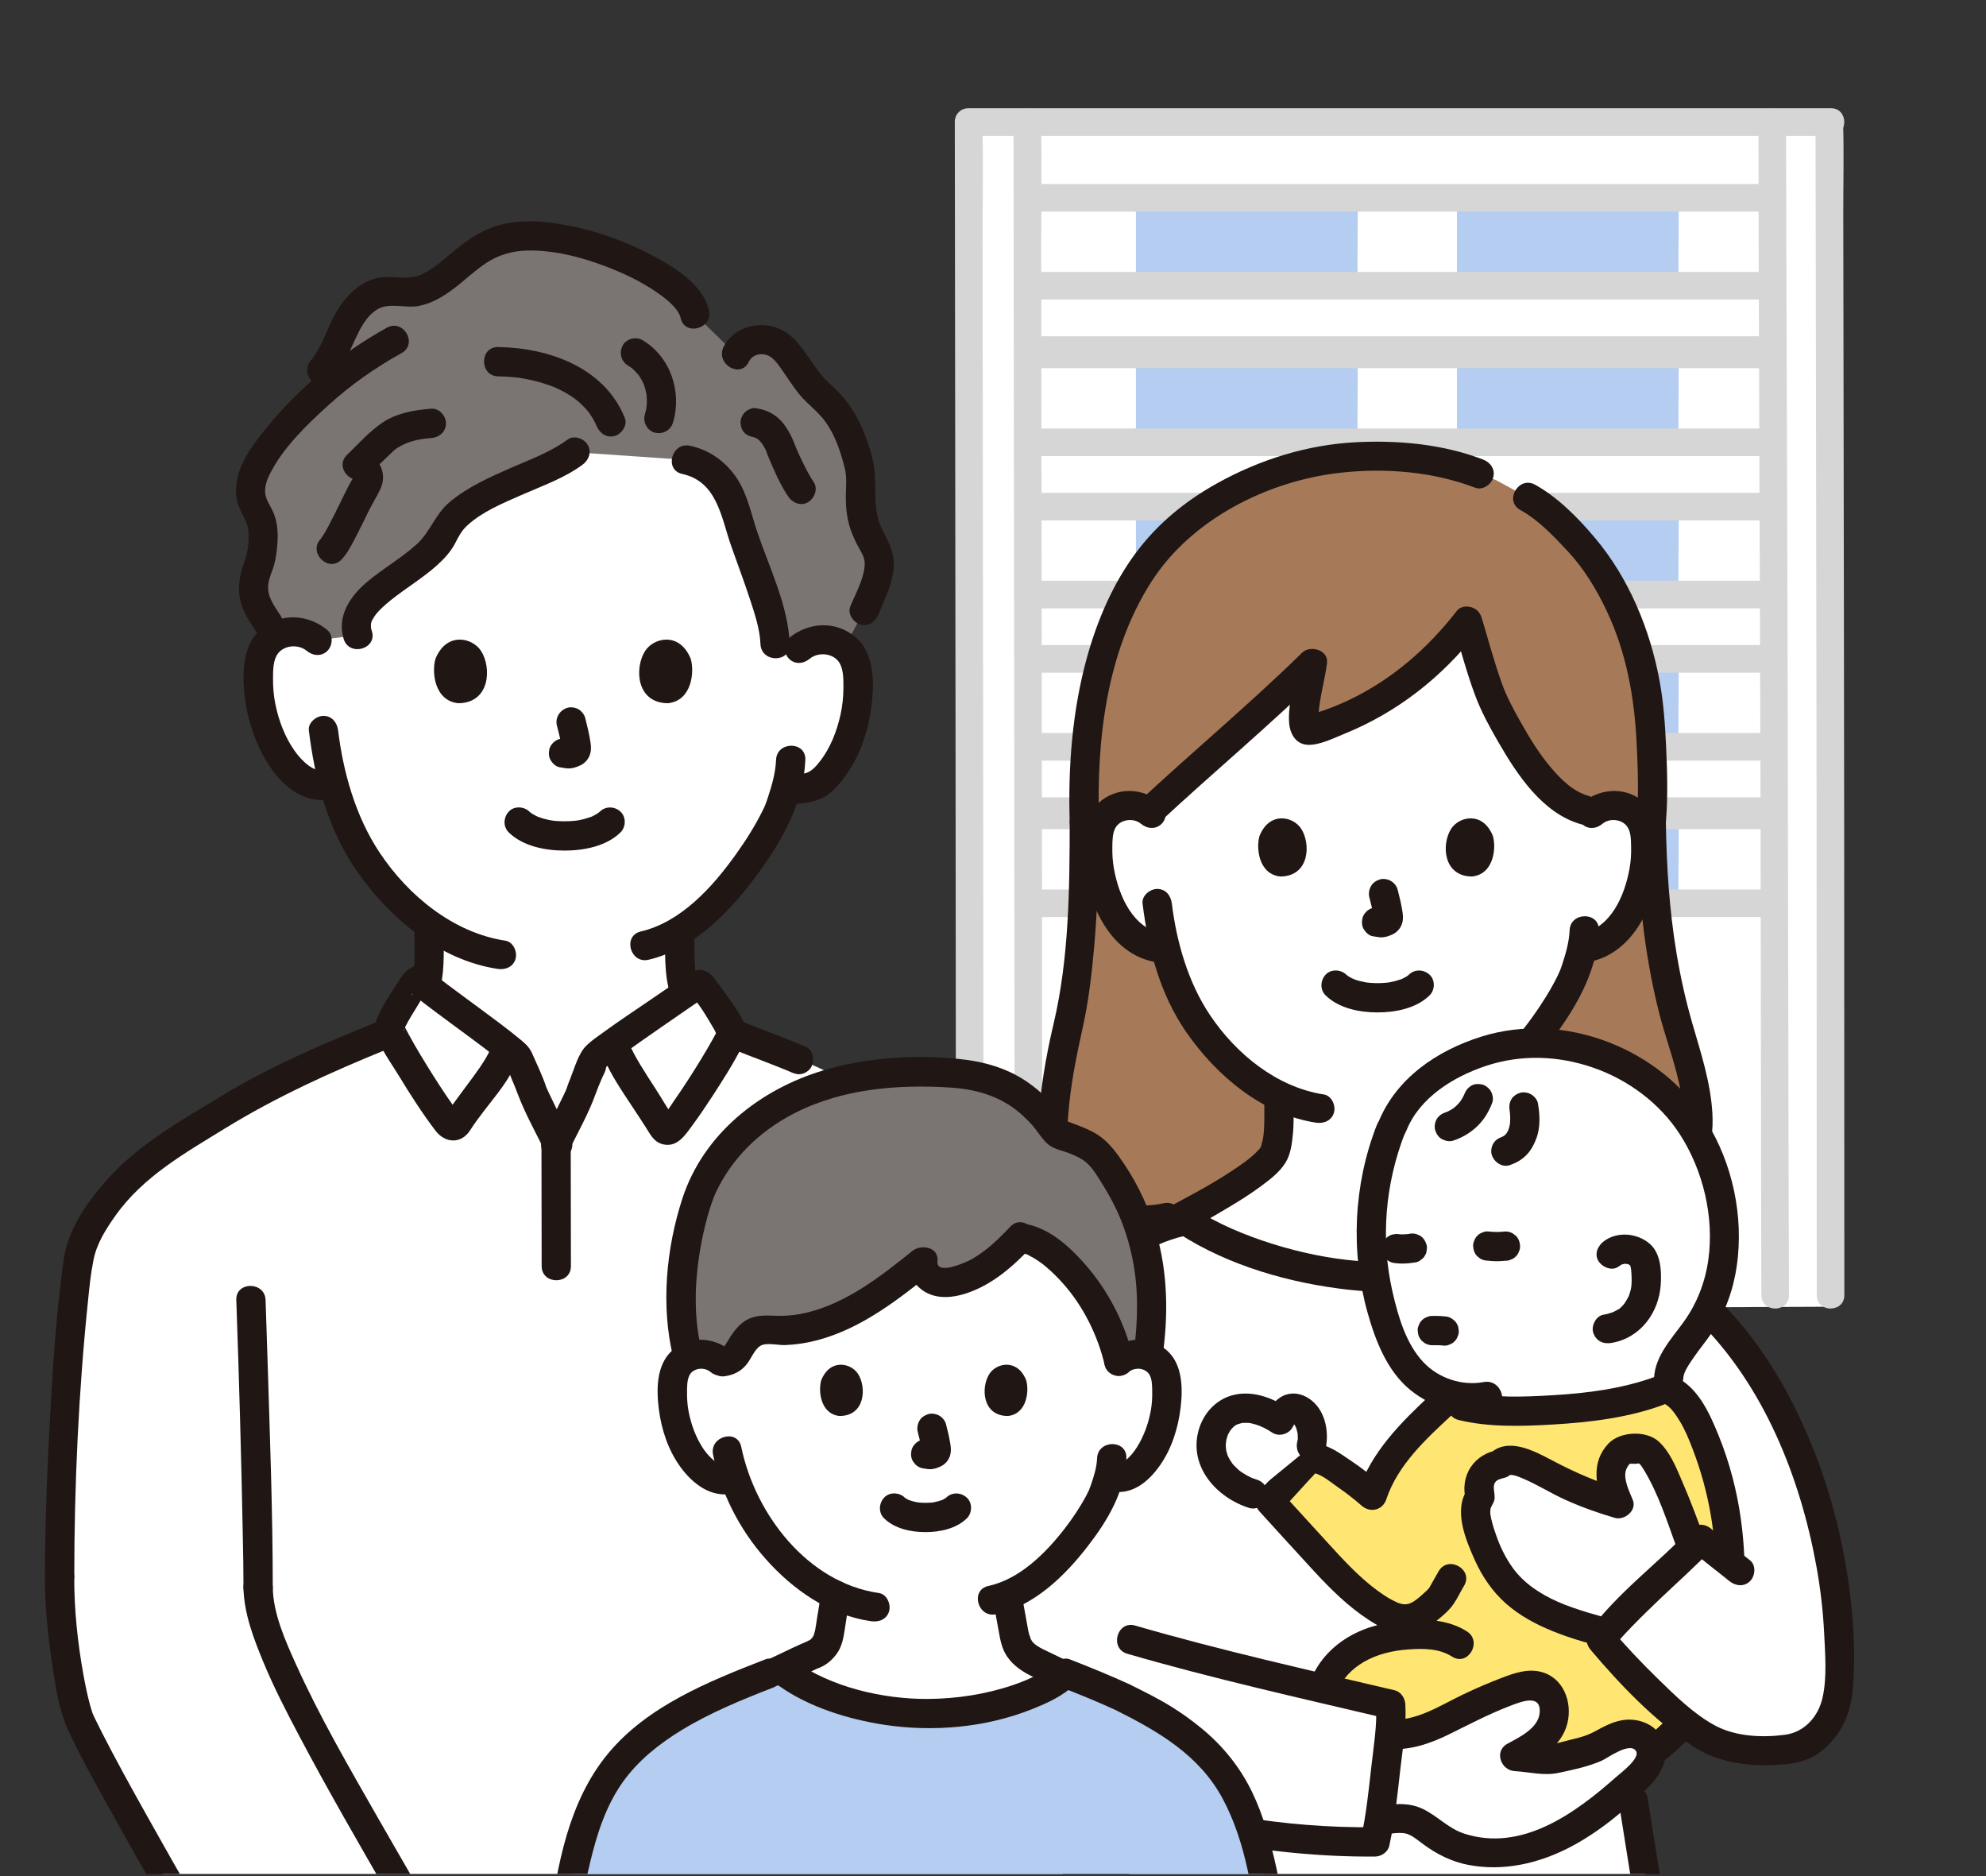 <?xml version="1.0" encoding="utf-8"?>
<!-- Generator: Adobe Illustrator 16.0.0, SVG Export Plug-In . SVG Version: 6.00 Build 0)  -->
<!DOCTYPE svg PUBLIC "-//W3C//DTD SVG 1.1//EN" "http://www.w3.org/Graphics/SVG/1.1/DTD/svg11.dtd">
<svg version="1.1" id="レイヤー_1" xmlns="http://www.w3.org/2000/svg" xmlns:xlink="http://www.w3.org/1999/xlink" x="0px"
	 y="0px" width="180px" height="170px" viewBox="0 0 180 170" enable-background="new 0 0 180 170" xml:space="preserve">
<rect x="0" y="0" width="180" height="170" fill="#333333" stroke="none"/>
<g>
	<g>
		<path fill="#FFFFFF" d="M87.899,118.732c0-16.441-0.111-106.321-0.111-107.676c3.756,0,61.168,0,78.014,0
			c0,1.355,0.107,90.912,0.107,107.352"/>
		<path fill="#B4CDF0" d="M123.065,45.905c-0.863,0-18.664,0.018-20.111,0.018c0,1.824,0,6.404,0,7.95c1.438,0,18.77,0,20.074,0
			C123.028,52.33,123.065,46.342,123.065,45.905L123.065,45.905z"/>
		<path fill="#B4CDF0" d="M152.157,45.905c-0.863,0-18.666,0.018-20.111,0.018c0,1.824,0,6.404,0,7.95c1.436,0,18.768,0,20.07,0
			C152.116,52.33,152.157,46.342,152.157,45.905L152.157,45.905z"/>
		<path fill="#FFFFFF" d="M160.294,53.873c-21.201,0-61.65,0-66.443,0"/>
		<path fill="#D6D6D6" d="M160.294,52.622c-10.131,0-20.264,0-30.395,0c-9.436,0-18.869,0-28.303,0c-2.582,0-5.164,0-7.746,0
			c-1.611,0-1.613,2.504,0,2.504c6.225,0,12.45,0,18.675,0c10.528,0,21.054,0,31.581,0c5.395,0,10.791,0,16.188,0
			C161.903,55.125,161.905,52.622,160.294,52.622L160.294,52.622L160.294,52.622z"/>
		<path fill="#B4CDF0" d="M123.065,59.701c-0.863,0-18.664,0.019-20.111,0.019c0,1.825,0,6.4,0,7.95c1.438,0,18.77,0,20.074,0
			C123.028,66.127,123.065,60.14,123.065,59.701L123.065,59.701z"/>
		<path fill="#B4CDF0" d="M152.157,59.701c-0.863,0-18.666,0.019-20.111,0.019c0,1.825,0,6.4,0,7.95c1.436,0,18.768,0,20.07,0
			C152.116,66.127,152.157,60.14,152.157,59.701L152.157,59.701z"/>
		<path fill="#FFFFFF" d="M160.294,73.498c-21.201,0-61.65,0-66.443,0"/>
		<path fill="#D6D6D6" d="M160.294,72.249c-10.131,0-20.264,0-30.395,0c-9.436,0-18.869,0-28.303,0c-2.582,0-5.164,0-7.746,0
			c-1.611,0-1.613,2.498,0,2.498c6.225,0,12.45,0,18.675,0c10.528,0,21.054,0,31.581,0c5.395,0,10.791,0,16.188,0
			C161.903,74.747,161.905,72.249,160.294,72.249L160.294,72.249L160.294,72.249z"/>
		<path fill="#FFFFFF" d="M160.294,67.669c-21.201,0-61.65,0-66.443,0"/>
		<path fill="#D6D6D6" d="M160.294,66.418c-10.131,0-20.264,0-30.395,0c-9.436,0-18.869,0-28.303,0c-2.582,0-5.164,0-7.746,0
			c-1.611,0-1.613,2.504,0,2.504c6.225,0,12.45,0,18.675,0c10.528,0,21.054,0,31.581,0c5.395,0,10.791,0,16.188,0
			C161.903,68.923,161.905,66.418,160.294,66.418L160.294,66.418L160.294,66.418z"/>
		<path fill="#D6D6D6" d="M91.856,11.056c0,3.073,0.008,6.149,0.012,9.224c0.009,7.15,0.018,14.304,0.027,21.456
			c0.01,8.992,0.021,17.979,0.031,26.965c0.008,8.604,0.041,48.429,0.041,48.863c0,1.61,2.502,1.611,2.502,0
			c-0.001-5.448-0.029-37.124-0.038-45.495c-0.009-9.058-0.021-18.116-0.032-27.177c-0.009-7.517-0.019-15.034-0.027-22.555
			c-0.004-3.676,0.074-7.366-0.014-11.04c-0.002-0.084,0-0.162,0-0.241C94.358,9.447,91.856,9.444,91.856,11.056L91.856,11.056
			L91.856,11.056z"/>
		<path fill="#D6D6D6" d="M86.538,11.056c0,3.073,0.008,6.149,0.012,9.224c0.008,7.15,0.017,14.304,0.025,21.456
			c0.012,8.992,0.023,17.979,0.032,26.965c0.009,8.604,0.042,48.429,0.042,48.863c0,1.61,2.501,1.611,2.501,0
			c-0.001-5.448-0.028-37.124-0.036-45.495c-0.012-9.058-0.021-18.116-0.033-27.177c-0.01-7.517-0.018-15.034-0.027-22.555
			c-0.004-3.676,0.074-7.366-0.012-11.04c-0.004-0.084-0.004-0.162-0.004-0.241C89.038,9.447,86.538,9.444,86.538,11.056
			L86.538,11.056L86.538,11.056z"/>
		<path fill="#D6D6D6" d="M165.946,9.806c-4.572,0-9.148,0-13.719,0c-6.289,0-12.576,0-18.863,0c-6.621,0-13.244,0-19.867,0
			c-5.482,0-10.965,0-16.445,0c-2.963,0-5.928,0-8.893,0c-0.125,0-0.246,0-0.371,0c-1.609,0-1.612,2.5,0,2.5
			c2.552,0,5.102,0,7.652,0c5.244,0,10.489,0,15.732,0c6.561,0,13.121,0,19.682,0c6.402,0,12.807,0,19.209,0
			c4.863,0,9.729,0,14.594,0c0.43,0,0.859,0,1.289,0C167.556,12.306,167.56,9.806,165.946,9.806L165.946,9.806L165.946,9.806z"/>
		<path fill="#D6D6D6" d="M162.142,117.363c-0.053-12.373-0.098-52.131-0.141-64.504c-0.039-10.931-0.074-21.857-0.104-32.787
			c-0.01-3.007-0.02-6.01-0.02-9.016c0-1.609-2.502-1.612-2.502,0c0,7.222,0.033,14.444,0.055,21.669
			c0.041,12.372,0.084,24.745,0.129,37.118c0.025,6.711,0.051,40.809,0.08,47.521C159.647,118.972,162.147,118.977,162.142,117.363
			L162.142,117.363L162.142,117.363z"/>
		<path fill="#D6D6D6" d="M164.55,11.056c0,2.281,0.008,4.56,0.01,6.84c0.01,5.277,0.018,10.556,0.027,15.831
			c0.01,6.728,0.021,13.452,0.031,20.176c0.01,6.624,0.018,13.247,0.027,19.866c0.006,4.985,0.012,37.359,0.014,42.344
			c0,0.418,0,0.833,0,1.251c0,1.608,2.502,1.613,2.502,0c0-4.649-0.006-36.687-0.014-41.331c-0.006-6.502-0.014-13-0.025-19.498
			c-0.008-6.799-0.02-13.597-0.031-20.396c-0.008-5.547-0.018-11.096-0.027-16.639c-0.004-2.746,0.066-5.504-0.012-8.244
			c-0.004-0.067,0-0.133,0-0.2C167.052,9.447,164.55,9.444,164.55,11.056L164.55,11.056L164.55,11.056z"/>
		<path fill="#FFFFFF" d="M160.294,59.701c-21.201,0-61.65,0-66.443,0"/>
		<path fill="#D6D6D6" d="M160.294,58.452c-10.131,0-20.264,0-30.395,0c-9.436,0-18.869,0-28.303,0c-2.582,0-5.164,0-7.746,0
			c-1.611,0-1.613,2.503,0,2.503c6.225,0,12.45,0,18.675,0c10.528,0,21.054,0,31.581,0c5.395,0,10.791,0,16.188,0
			C161.903,60.955,161.905,58.452,160.294,58.452L160.294,58.452L160.294,58.452z"/>
		<path fill="#B4CDF0" d="M123.065,32.108c-0.863,0-18.664,0.02-20.111,0.02c0,1.828,0,6.406,0,7.947c1.438,0,18.77,0,20.074,0
			C123.028,38.534,123.065,32.546,123.065,32.108L123.065,32.108z"/>
		<path fill="#B4CDF0" d="M152.157,32.108c-0.863,0-18.666,0.02-20.111,0.02c0,1.828,0,6.406,0,7.947c1.436,0,18.768,0,20.07,0
			C152.116,38.534,152.157,32.546,152.157,32.108L152.157,32.108z"/>
		<path fill="#FFFFFF" d="M160.294,40.075c-21.201,0-61.65,0-66.443,0"/>
		<path fill="#D6D6D6" d="M160.294,38.827c-10.131,0-20.264,0-30.395,0c-9.436,0-18.869,0-28.303,0c-2.582,0-5.164,0-7.746,0
			c-1.611,0-1.613,2.5,0,2.5c6.225,0,12.45,0,18.675,0c10.528,0,21.054,0,31.581,0c5.395,0,10.791,0,16.188,0
			C161.903,41.327,161.905,38.827,160.294,38.827L160.294,38.827L160.294,38.827z"/>
		<path fill="#FFFFFF" d="M160.294,32.108c-21.201,0-61.65,0-66.443,0"/>
		<path fill="#D6D6D6" d="M160.294,30.86c-10.131,0-20.264,0-30.395,0c-9.436,0-18.869,0-28.303,0c-2.582,0-5.164,0-7.746,0
			c-1.611,0-1.613,2.499,0,2.499c6.225,0,12.45,0,18.675,0c10.528,0,21.054,0,31.581,0c5.395,0,10.791,0,16.188,0
			C161.903,33.359,161.905,30.86,160.294,30.86L160.294,30.86L160.294,30.86z"/>
		<path fill="#FFFFFF" d="M160.294,31.723c-21.201,0-61.65,0-66.443,0"/>
		<path fill="#D6D6D6" d="M160.294,30.471c-10.131,0-20.264,0-30.395,0c-9.436,0-18.869,0-28.303,0c-2.582,0-5.164,0-7.746,0
			c-1.611,0-1.613,2.502,0,2.502c6.225,0,12.45,0,18.675,0c10.528,0,21.054,0,31.581,0c5.395,0,10.791,0,16.188,0
			C161.903,32.973,161.905,30.471,160.294,30.471L160.294,30.471L160.294,30.471z"/>
		<path fill="#B4CDF0" d="M123.065,17.927c-0.863,0-18.664,0.015-20.111,0.015c0,1.828,0,6.406,0,7.953c1.438,0,18.77,0,20.074,0
			C123.028,24.35,123.065,18.365,123.065,17.927L123.065,17.927z"/>
		<path fill="#B4CDF0" d="M152.157,17.927c-0.863,0-18.666,0.015-20.111,0.015c0,1.828,0,6.406,0,7.953c1.436,0,18.768,0,20.07,0
			C152.116,24.35,152.157,18.365,152.157,17.927L152.157,17.927z"/>
		<path fill="#FFFFFF" d="M160.294,25.895c-21.201,0-61.65,0-66.443,0"/>
		<path fill="#D6D6D6" d="M160.294,24.642c-10.131,0-20.264,0-30.395,0c-9.436,0-18.869,0-28.303,0c-2.582,0-5.164,0-7.746,0
			c-1.611,0-1.613,2.503,0,2.503c6.225,0,12.45,0,18.675,0c10.528,0,21.054,0,31.581,0c5.395,0,10.791,0,16.188,0
			C161.903,27.145,161.905,24.642,160.294,24.642L160.294,24.642L160.294,24.642z"/>
		<path fill="#FFFFFF" d="M160.294,17.927c-21.201,0-61.65,0-66.443,0"/>
		<path fill="#D6D6D6" d="M160.294,16.674c-10.131,0-20.264,0-30.395,0c-9.436,0-18.869,0-28.303,0c-2.582,0-5.164,0-7.746,0
			c-1.611,0-1.613,2.502,0,2.502c6.225,0,12.45,0,18.675,0c10.528,0,21.054,0,31.581,0c5.395,0,10.791,0,16.188,0
			C161.903,19.176,161.905,16.674,160.294,16.674L160.294,16.674L160.294,16.674z"/>
		<path fill="#B4CDF0" d="M123.065,73.885c-0.863,0-18.664,0.02-20.111,0.02c0,1.826,0,6.405,0,7.947c1.438,0,18.77,0,20.074,0
			C123.028,80.31,123.065,74.323,123.065,73.885L123.065,73.885z"/>
		<path fill="#B4CDF0" d="M152.157,73.885c-0.863,0-18.666,0.02-20.111,0.02c0,1.826,0,6.405,0,7.947c1.436,0,18.768,0,20.07,0
			C152.116,80.31,152.157,74.323,152.157,73.885L152.157,73.885z"/>
		<path fill="#FFFFFF" d="M160.294,81.852c-21.201,0-61.65,0-66.443,0"/>
		<path fill="#D6D6D6" d="M160.294,80.603c-10.131,0-20.264,0-30.395,0c-9.436,0-18.869,0-28.303,0c-2.582,0-5.164,0-7.746,0
			c-1.611,0-1.613,2.501,0,2.501c6.225,0,12.45,0,18.675,0c10.528,0,21.054,0,31.581,0c5.395,0,10.791,0,16.188,0
			C161.903,83.104,161.905,80.603,160.294,80.603L160.294,80.603L160.294,80.603z"/>
		<path fill="#FFFFFF" d="M160.294,73.885c-21.201,0-61.65,0-66.443,0"/>
		<path fill="#D6D6D6" d="M160.294,72.634c-10.131,0-20.264,0-30.395,0c-9.436,0-18.869,0-28.303,0c-2.582,0-5.164,0-7.746,0
			c-1.611,0-1.613,2.502,0,2.502c6.225,0,12.45,0,18.675,0c10.528,0,21.054,0,31.581,0c5.395,0,10.791,0,16.188,0
			C161.903,75.136,161.905,72.634,160.294,72.634L160.294,72.634L160.294,72.634z"/>
		<path fill="#FFFFFF" d="M160.294,45.905c-21.201,0-61.65,0-66.443,0"/>
		<path fill="#D6D6D6" d="M160.294,44.657c-10.131,0-20.264,0-30.395,0c-9.436,0-18.869,0-28.303,0c-2.582,0-5.164,0-7.746,0
			c-1.611,0-1.613,2.501,0,2.501c6.225,0,12.45,0,18.675,0c10.528,0,21.054,0,31.581,0c5.395,0,10.791,0,16.188,0
			C161.903,47.158,161.905,44.657,160.294,44.657L160.294,44.657L160.294,44.657z"/>
	</g>
	<g>
		<defs>
			<rect id="SVGID_1_" x="3.333" y="9.806" width="173.334" height="160"/>
		</defs>
		<clipPath id="SVGID_2_">
			<use xlink:href="#SVGID_1_"  overflow="visible"/>
		</clipPath>
		<g clip-path="url(#SVGID_2_)">
			<path fill="#FFFFFF" d="M72.448,58.754c0.676-0.607,1.674-0.901,2.606-0.762c0.935,0.139,1.784,0.702,2.212,1.47
				c0.302,0.539,0.398,1.151,0.455,1.75c0.205,2.353-0.261,4.758-1.328,6.907c-0.521,1.046-1.199,2.046-2.142,2.809
				c-0.759,0.604-2.127,0.562-3.078,0.732c-0.185,0.643-0.374,1.176-0.474,1.479c-0.691,1.877-4.355,8.222-9.084,11.183
				c-0.003,1.895-0.113,4.189,0.569,5.882c1.062,2.62,6.784,5.925,7.177,6.094c0,0-3.131,13.562-20.035,13.562
				c-16.903,0-17.296-14.021-17.296-14.021c0.396-0.173,5.221-3.016,6.282-5.636c0.754-1.866,0.539-4.466,0.579-6.456
				c-1.555-1.111-3.013-2.505-4.349-4.102c-2.326-2.785-3.596-5.899-4.319-8.592c-0.156,0.041-0.241,0.062-0.241,0.062
				c-1.299,0.323-2.324-0.328-3.047-0.905c-0.945-0.763-1.623-1.768-2.143-2.813c-1.068-2.147-1.533-4.547-1.33-6.904
				c0.057-0.599,0.154-1.212,0.457-1.75c0.426-0.771,1.277-1.331,2.211-1.471c0.934-0.143,1.932,0.154,2.607,0.764
				c0,0,0.27-19.154,21.3-19.154C74.411,38.884,72.448,58.754,72.448,58.754L72.448,58.754z"/>
			<path fill="#7A7473" d="M62.19,41.67c2.479,0.495,3.917,2.354,4.648,5.204c0.773,3.017,3.63,9.198,3.401,11.964
				c0.067-0.005,0.146-0.008,0.146-0.008l2.062-0.099c0.676-0.601,1.674-0.887,2.606-0.751c0.554,0.08,1.077,0.31,1.501,0.641
				c0.918-1.704,1.787-3.311,1.787-3.311c1.042-2.59,2.008-4.188,0.797-6.07c-1.885-3.094-0.771-5.053-1.251-6.982
				c-1.012-4.046-2.145-5.219-3.958-6.873c-1.023-0.936-2.412-3.735-3.662-4.328c-1.25-0.592-3.023-0.209-3.552,1.072l-3.743-3.656
				c-0.404-2.151-4.972-4.85-9.158-6.08c-3.365-0.99-7.119-1.728-10.115,0.099c-2.283,1.392-4.102,3.979-6.776,4.018
				c-0.679,0.007-1.354-0.158-2.031-0.091c-1.593,0.156-2.778,1.547-3.511,2.971c-0.732,1.42-1.217,3.006-2.273,4.207
				c0,0,0.18,0.699,0.404,1.576c-1.852,1.59-3.539,3.368-5.032,5.302c-1.132,1.462-2.2,3.323-1.597,5.073
				c0.279,0.812,0.906,1.521,0.951,2.382c0.046,0.846-0.044,2.468-0.377,3.245c-1.414,3.281,0.635,4.457,1.508,6.519
				c0.352-0.213,0.75-0.358,1.166-0.418c0.934-0.143,1.932,0.149,2.607,0.749l3.688-0.481c-1.253-3.749,6.415-5.83,7.814-9.276
				c1.396-3.441,8.967-5.104,11.877-7.29L62.19,41.67L62.19,41.67z"/>
			<path fill="#201614" d="M60.286,84.915c-0.016,1.985-0.065,4.11,0.753,5.961c0.515,1.161,1.473,2.122,2.419,2.943
				c1.055,0.922,2.197,1.749,3.371,2.511c0.599,0.388,1.211,0.819,1.862,1.117c0.651,0.294,1.431,0.185,1.817-0.479
				c0.332-0.567,0.179-1.517-0.477-1.812c-0.585-0.268-1.133-0.649-1.674-0.993c-0.489-0.313-0.972-0.64-1.445-0.98
				c-0.576-0.407-0.844-0.61-1.369-1.056c-0.475-0.406-0.937-0.829-1.355-1.289c-0.084-0.094-0.164-0.188-0.245-0.285
				c-0.097-0.118-0.103-0.121-0.015-0.008c-0.046-0.062-0.094-0.125-0.137-0.188c-0.143-0.203-0.277-0.414-0.383-0.643
				c-0.123-0.267,0.062,0.272-0.065-0.195c-0.065-0.232-0.14-0.466-0.192-0.704c-0.084-0.384-0.132-0.768-0.16-1.161
				c-0.07-0.911-0.06-1.824-0.053-2.738C62.95,83.206,60.298,83.204,60.286,84.915L60.286,84.915L60.286,84.915z"/>
			<path fill="#201614" d="M37.562,84.701c0.01,1.518,0.094,3.102-0.33,4.58c-0.105,0.365-0.088,0.35-0.26,0.669
				c-0.117,0.217-0.254,0.424-0.399,0.627c-0.093,0.12-0.103,0.137-0.03,0.041c-0.043,0.051-0.084,0.102-0.128,0.153
				c-0.09,0.102-0.179,0.206-0.271,0.305c-0.205,0.225-0.422,0.44-0.643,0.65c-0.867,0.815-1.531,1.313-2.506,1.968
				c-0.521,0.354-1.061,0.738-1.634,1c-0.651,0.299-0.812,1.24-0.476,1.815c0.393,0.668,1.16,0.773,1.812,0.475
				c0.646-0.294,1.252-0.732,1.834-1.13c1.072-0.736,2.122-1.538,3.049-2.451c0.968-0.947,1.785-2.026,2.184-3.335
				c0.525-1.72,0.461-3.589,0.449-5.367C40.206,82.994,37.552,82.989,37.562,84.701L37.562,84.701L37.562,84.701z"/>
			<path fill="#201614" d="M51.448,39.829c-1.543,1.135-3.41,1.813-5.152,2.572c-1.934,0.846-3.891,1.72-5.527,3.081
				c-1.33,1.104-1.77,2.718-2.988,3.824c-1.402,1.269-3.068,2.208-4.512,3.426c-1.527,1.29-2.755,3.085-2.121,5.164
				c0.494,1.627,3.057,0.933,2.557-0.708c-0.029-0.092-0.064-0.188-0.08-0.283c0.004,0.028,0.016,0.16-0.002,0.006
				c-0.006-0.068,0.014-0.463-0.018-0.25c0.055-0.387,0.082-0.397,0.301-0.754c0.299-0.494,0.963-1.082,1.509-1.519
				c1.386-1.11,2.925-2.015,4.241-3.209c0.607-0.55,1.192-1.187,1.574-1.914c0.367-0.692,0.582-1.162,1.154-1.681
				c1.359-1.239,3.202-1.989,4.865-2.724c1.863-0.821,3.883-1.524,5.538-2.741c0.577-0.421,0.864-1.148,0.477-1.816
				C52.931,39.737,52.029,39.403,51.448,39.829L51.448,39.829L51.448,39.829z"/>
			<path fill="#201614" d="M61.837,42.947c3.163,0.692,3.52,3.909,4.428,6.513c0.551,1.573,1.146,3.135,1.668,4.722
				c0.441,1.344,0.934,2.778,0.992,4.185c0.074,1.704,2.728,1.711,2.654,0c-0.148-3.515-1.85-6.917-2.96-10.207
				c-0.546-1.618-0.864-3.332-1.815-4.789c-1.002-1.527-2.469-2.587-4.262-2.978C60.878,40.028,60.167,42.584,61.837,42.947
				L61.837,42.947L61.837,42.947z"/>
			<g>
				<path fill="#201614" d="M67.862,32.795c0.302-0.63,1.039-0.852,1.701-0.599c0.657,0.248,1.148,1.103,1.541,1.659
					c0.549,0.777,1.064,1.614,1.725,2.306c0.518,0.538,1.1,1.012,1.594,1.576c1.143,1.296,1.74,3.048,2.15,4.729
					c0.187,0.773,0.106,1.557,0.09,2.349c-0.02,1.036,0.076,2.089,0.398,3.074c0.232,0.709,0.562,1.376,0.933,2.021
					c0.25,0.437,0.415,0.831,0.375,1.344c-0.1,1.27-0.833,2.545-1.306,3.704c-0.271,0.665,0.295,1.459,0.927,1.635
					c0.759,0.206,1.359-0.263,1.632-0.929c0.518-1.273,1.162-2.538,1.348-3.915c0.197-1.453-0.35-2.479-0.996-3.729
					c-1.072-2.072-0.336-4.361-0.917-6.541c-0.567-2.138-1.409-4.156-2.92-5.801c-0.556-0.603-1.228-1.104-1.739-1.748
					c-0.725-0.914-1.312-1.93-2.068-2.824c-0.851-1.007-1.93-1.636-3.278-1.646c-1.41-0.019-2.856,0.694-3.479,1.995
					C64.841,32.993,67.127,34.338,67.862,32.795L67.862,32.795L67.862,32.795z"/>
				<path fill="#201614" d="M64.253,28.122c-0.548-2.424-3.356-4.051-5.377-5.101c-2.795-1.454-5.893-2.454-9.02-2.848
					c-1.504-0.192-3.049-0.183-4.525,0.206c-1.496,0.389-2.74,1.2-3.932,2.154c-1.018,0.814-1.979,1.779-3.177,2.332
					c-1.337,0.618-2.758,0.003-4.147,0.357c-1.547,0.395-2.74,1.643-3.543,2.966c-0.871,1.435-1.27,3.169-2.361,4.469
					s0.775,3.186,1.876,1.876c0.924-1.099,1.483-2.337,2.073-3.631c0.479-1.043,1.025-2.191,2.021-2.835
					c1.099-0.711,2.587-0.108,3.825-0.345c1.174-0.23,2.225-0.857,3.162-1.57c0.994-0.754,1.9-1.634,2.943-2.328
					c1.125-0.741,2.385-1.09,3.732-1.122c2.701-0.062,5.549,0.775,8.024,1.807c1.409,0.585,2.796,1.313,4.033,2.212
					c0.74,0.537,1.653,1.312,1.832,2.105C62.07,30.491,64.629,29.788,64.253,28.122L64.253,28.122L64.253,28.122z"/>
			</g>
			<path fill="#201614" d="M35.063,29.694c-4.118,2.29-7.836,5.336-10.833,8.977c-1.503,1.826-3.162,4.011-2.782,6.525
				c0.156,1.043,0.98,1.898,1.066,2.912c0.076,0.888-0.033,1.882-0.336,2.715c-0.431,1.174-0.672,2.32-0.398,3.565
				c0.219,0.993,0.795,1.862,1.338,2.703c0.926,1.429,3.222,0.099,2.291-1.342c-0.46-0.709-1.029-1.447-1.104-2.322
				c-0.058-0.672,0.207-1.279,0.431-1.898c0.186-0.52,0.271-1.045,0.338-1.586c0.155-1.259,0.181-2.488-0.368-3.657
				c-0.23-0.498-0.584-0.979-0.661-1.531c-0.086-0.623,0.146-1.28,0.421-1.823c1.189-2.363,3.322-4.422,5.257-6.18
				c2.034-1.852,4.278-3.432,6.681-4.764C37.896,31.157,36.562,28.865,35.063,29.694L35.063,29.694L35.063,29.694z"/>
			<path fill="#201614" d="M45.153,34.103c0.498,0.009,0.996,0.034,1.492,0.086c0.113,0.011,0.229,0.022,0.342,0.036
				c0.25,0.034-0.309-0.053,0.128,0.021c0.229,0.039,0.457,0.075,0.687,0.121c0.5,0.102,0.996,0.223,1.484,0.377
				c0.22,0.068,0.438,0.144,0.656,0.225c0.129,0.047,0.258,0.095,0.385,0.149c-0.16-0.067,0.072,0.034,0.123,0.06
				c0.432,0.198,0.852,0.422,1.25,0.681c0.188,0.12,0.373,0.245,0.549,0.381c-0.169-0.131,0.148,0.128,0.147,0.128
				c0.085,0.071,0.165,0.145,0.247,0.221c0.178,0.166,0.347,0.34,0.508,0.523c0.059,0.063,0.115,0.132,0.173,0.199
				c0.255,0.307-0.104-0.182,0.114,0.154c0.121,0.186,0.246,0.374,0.357,0.566c0.066,0.118,0.129,0.24,0.189,0.362
				c0.016,0.034,0.164,0.377,0.087,0.188c0.268,0.662,0.884,1.13,1.632,0.926c0.631-0.171,1.197-0.965,0.928-1.634
				c-1.848-4.575-6.865-6.349-11.479-6.427C43.444,31.419,43.443,34.075,45.153,34.103L45.153,34.103L45.153,34.103z"/>
			<path fill="#201614" d="M56.914,33.123c0.12,0.071,0.237,0.151,0.354,0.231c0.145,0.102-0.031-0.01-0.07-0.055
				c0.039,0.047,0.109,0.09,0.158,0.136c0.195,0.173,0.351,0.384,0.539,0.563c-0.221-0.208-0.094-0.125-0.033-0.039
				c0.039,0.053,0.078,0.112,0.115,0.169c0.074,0.114,0.145,0.233,0.208,0.353c0.058,0.108,0.108,0.22,0.163,0.332
				c0.072,0.146-0.102-0.279-0.023-0.053c0.022,0.062,0.048,0.128,0.07,0.193c0.082,0.246,0.148,0.499,0.194,0.756
				c0.011,0.055,0.015,0.112,0.027,0.166c-0.083-0.343-0.021-0.166-0.013-0.066c0.014,0.14,0.021,0.278,0.025,0.418
				c0.002,0.124,0.001,0.252-0.006,0.377c-0.006,0.127-0.054,0.293-0.035,0.416c-0.016-0.104,0.042-0.281,0.003-0.061
				c-0.013,0.07-0.026,0.136-0.042,0.208c-0.03,0.139-0.066,0.274-0.107,0.411c-0.199,0.665,0.236,1.474,0.926,1.633
				c0.713,0.161,1.421-0.216,1.631-0.929c0.827-2.781-0.229-5.933-2.746-7.45c-0.596-0.362-1.484-0.152-1.816,0.475
				C56.098,31.949,56.279,32.741,56.914,33.123L56.914,33.123L56.914,33.123z"/>
			<path fill="#201614" d="M39.095,37.033c-1.523,0.114-3.128,0.39-4.424,1.257c-1.199,0.804-2.193,1.943-3.227,2.936
				c-0.896,0.858-0.141,2.159,0.938,2.265c-0.206-0.021-0.199-0.071-0.285-0.185c-0.031-0.043,0.055-0.191,0.033-0.207
				c0.012,0.006-0.186,0.315-0.203,0.34c-0.108,0.182-0.211,0.363-0.309,0.549c-0.307,0.585-0.591,1.183-0.882,1.775
				c-0.317,0.646-0.635,1.293-0.974,1.924c-0.15,0.28-0.304,0.559-0.469,0.827c-0.059,0.093-0.158,0.194-0.197,0.298
				c0.008-0.019,0.172-0.185-0.02,0.015c-1.188,1.224,0.686,3.105,1.875,1.876c0.521-0.539,0.876-1.244,1.219-1.899
				c0.439-0.836,0.847-1.687,1.262-2.53c0.322-0.652,0.717-1.272,1.027-1.924c0.791-1.655-0.32-3.344-2.078-3.512
				c0.314,0.756,0.627,1.507,0.939,2.268c0.691-0.664,1.381-1.326,2.072-1.989c0.108-0.104,0.218-0.21,0.331-0.312
				c0.056-0.047,0.12-0.097,0.177-0.147c0.172-0.164-0.25,0.156,0.033-0.021c0.951-0.605,1.85-0.848,3.16-0.944
				c0.715-0.054,1.328-0.571,1.328-1.325C40.423,37.685,39.813,36.983,39.095,37.033L39.095,37.033L39.095,37.033z"/>
			<path fill="#201614" d="M73.388,59.692c0.811-0.676,2.275-0.504,2.762,0.491c0.311,0.632,0.293,1.442,0.293,2.128
				c-0.001,0.825-0.084,1.635-0.261,2.438c-0.327,1.484-0.907,3.005-1.847,4.21c-0.355,0.459-0.77,0.955-1.346,1.107
				c-0.661,0.172-1.363,0.195-2.039,0.291c-0.711,0.1-1.098,1.007-0.926,1.633c0.209,0.765,0.917,1.026,1.629,0.927
				c0.958-0.136,1.917-0.159,2.808-0.575c0.958-0.45,1.701-1.375,2.295-2.222c1.274-1.817,1.972-4.039,2.241-6.223
				c0.248-2.026,0.251-4.636-1.396-6.107c-1.765-1.575-4.322-1.45-6.092,0.026c-0.549,0.458-0.473,1.399,0,1.875
				C72.056,60.237,72.837,60.154,73.388,59.692L73.388,59.692L73.388,59.692z"/>
			<path fill="#201614" d="M70.339,68.851c-0.048,1.148-0.363,2.26-0.721,3.348c-0.09,0.275-0.18,0.547-0.285,0.816
				c0.143-0.36-0.037,0.07-0.068,0.139c-0.053,0.105-0.102,0.213-0.154,0.318c-0.689,1.388-1.529,2.711-2.431,3.969
				c-2.099,2.938-4.955,6.11-8.606,6.966c-1.66,0.391-0.957,2.95,0.706,2.56c4.286-1.007,7.589-4.59,10.074-8.02
				c2.154-2.97,3.985-6.343,4.138-10.096C73.062,67.145,70.407,67.149,70.339,68.851L70.339,68.851L70.339,68.851z"/>
			<path fill="#201614" d="M29.677,57.1c-1.764-1.478-4.328-1.607-6.09-0.028c-1.742,1.558-1.642,4.339-1.35,6.459
				c0.531,3.838,3.279,9.865,8.098,8.866c1.67-0.342,0.963-2.901-0.705-2.559c-1.174,0.243-2.293-0.911-2.908-1.775
				c-0.898-1.264-1.461-2.76-1.766-4.27c-0.156-0.766-0.217-1.542-0.211-2.32c0.005-0.652,0-1.412,0.293-2.011
				c0.484-0.992,1.951-1.164,2.762-0.487c0.549,0.46,1.338,0.537,1.877,0C30.147,58.501,30.228,57.563,29.677,57.1L29.677,57.1
				L29.677,57.1z"/>
			<path fill="#201614" d="M27.993,66.196c0.549,4.466,1.707,8.881,4.283,12.638c2.957,4.308,7.523,8.16,12.824,8.961
				c0.707,0.108,1.425-0.176,1.631-0.923c0.174-0.629-0.215-1.525-0.927-1.633c-4.72-0.717-8.802-4.083-11.394-7.975
				c-2.195-3.297-3.302-7.299-3.765-11.069c-0.087-0.711-0.548-1.326-1.327-1.326C28.67,64.87,27.905,65.479,27.993,66.196
				L27.993,66.196L27.993,66.196z"/>
			<path fill="#FFFFFF" d="M20.144,179.087c-0.084-0.147-0.166-0.297-0.258-0.444c-0.469-0.799-0.945-1.614-1.424-2.433
				c-0.244-0.414-0.482-0.832-0.721-1.246c-0.008-0.005-0.013-0.02-0.02-0.028c-0.232-0.409-0.469-0.815-0.709-1.23
				c-0.734-1.272-1.469-2.55-2.185-3.805c-0.187-0.317-0.36-0.633-0.534-0.94c-0.205-0.355-0.4-0.703-0.6-1.052
				c-0.322-0.575-0.639-1.14-0.953-1.695c-0.941-1.668-1.818-3.246-2.592-4.677c-0.102-0.18-0.197-0.36-0.289-0.533
				c-0.188-0.357-0.373-0.688-0.547-1.021c-0.271-0.496-0.516-0.964-0.742-1.401c-0.083-0.152-0.154-0.29-0.225-0.427
				c-0.188-0.354-0.354-0.69-0.51-1.001c-0.231-0.461-0.432-0.869-0.593-1.218c-0.669-1.454-1.874-7.917-1.843-13.058
				c0-9.868,1.088-27.873,2.088-30.147c2.911-6.673,8.642-9.338,12.977-12.091c3.989-2.524,10.349-5.25,14.254-6.838
				c0,0,0.303-0.119,0.604-0.242c0-0.021,0.013-0.075,0.045-0.162c0.257-0.674,1.521-3.234,2.164-4.154
				c0.021-0.034,0.046-0.065,0.067-0.09c0.069-0.104,0.096-0.258,0.219-0.289c0.128-0.039,0.262,0.064,0.367,0.158
				c0.096,0.09,0.23,0.201,0.391,0.332c0.303,0.242,0.711,0.551,1.18,0.905c0.166,0.122,0.335,0.253,0.516,0.387
				c0.336,0.244,0.689,0.514,1.063,0.788c0.122,0.091,0.244,0.181,0.368,0.268c0.496,0.369,1.01,0.75,1.514,1.123
				c0.16,0.125,0.322,0.244,0.482,0.359c0.838,0.627,1.617,1.214,2.203,1.683c0.104,0.083,0.207,0.169,0.298,0.244
				c0.283,0.233,0.503,0.429,0.638,0.569c0.014,0.008,0.025,0.018,0.031,0.029c0.035,0.034,0.052,0.055,0.071,0.08
				c0.476,1.116,1.114,2.493,1.289,3.061c0.012,0.045,0.037,0.114,0.078,0.201c0.019,0.051,0.051,0.111,0.076,0.184
				c0.02,0.034,0.034,0.072,0.052,0.11c0.038,0.078,0.078,0.156,0.115,0.244c0.033,0.091,0.078,0.181,0.131,0.283
				c0.051,0.109,0.108,0.222,0.159,0.343c0.032,0.057,0.065,0.115,0.093,0.181c0.32,0.657,0.707,1.438,1.061,2.165
				c0.085,0.16,0.162,0.326,0.238,0.489c0.078,0.161,0.156,0.315,0.227,0.463c0.058-0.127,0.123-0.263,0.193-0.397
				c0.115-0.234,0.232-0.472,0.355-0.716c0.16-0.328,0.32-0.663,0.488-0.992c0.053-0.108,0.104-0.222,0.16-0.328
				c0.207-0.431,0.402-0.829,0.568-1.173c0.045-0.102,0.092-0.195,0.129-0.283c0.09-0.187,0.162-0.349,0.213-0.477
				c0.025-0.06,0.045-0.11,0.062-0.156c0.021-0.045,0.033-0.084,0.039-0.111c0.162-0.565,0.787-1.937,1.264-3.045
				c0.07-0.082,0.193-0.201,0.368-0.342c0.11-0.098,0.243-0.206,0.397-0.315c0.078-0.066,0.162-0.123,0.252-0.194
				c0.078-0.06,0.168-0.125,0.258-0.184c0.09-0.074,0.188-0.139,0.283-0.209c0.199-0.15,0.413-0.298,0.632-0.45
				c0.863-0.607,1.882-1.302,2.868-1.974c0.102-0.07,0.213-0.143,0.321-0.217c0.534-0.361,1.058-0.717,1.533-1.046
				c0.117-0.077,0.239-0.161,0.349-0.238c0.342-0.232,0.651-0.45,0.928-0.648c0.109-0.076,0.213-0.151,0.304-0.214
				c0.089-0.064,0.179-0.128,0.257-0.188c0.154-0.12,0.283-0.224,0.381-0.302c0.115-0.095,0.251-0.195,0.393-0.155
				c0.129,0.04,0.161,0.202,0.244,0.304c0.071,0.091,0.156,0.192,0.246,0.309c0.393,0.523,0.939,1.285,1.41,2.008
				c0.104,0.157,0.205,0.312,0.297,0.461c0.077,0.13,0.154,0.251,0.219,0.365c0.059,0.1,0.109,0.189,0.154,0.272
				c0.065,0.109,0.117,0.213,0.16,0.308c0.033,0.059,0.061,0.125,0.078,0.177c0.619,0.249,1.102,0.44,1.102,0.44
				c0.768,0.313,1.631,0.673,2.553,1.057c0.173,0.076,0.354,0.151,0.534,0.229c1.72,0.742,3.614,1.578,5.45,2.469
				c0.232,0.107,0.459,0.217,0.684,0.337c0.341,0.157,0.677,0.326,1.012,0.499c0.221,0.109,0.439,0.227,0.656,0.333
				c0.156,0.087,0.305,0.165,0.453,0.24c0.302,0.162,0.592,0.323,0.882,0.482c0.722,0.402,1.397,0.804,2.024,1.192
				c1.287,0.819,2.582,1.508,3.846,2.217c0.18,0.098,0.361,0.201,0.541,0.303c0.361,0.207,0.715,0.412,1.07,0.627
				c0.174,0.106,0.354,0.222,0.529,0.328c0.217,0.134,0.438,0.275,0.648,0.426c0.161,0.111,0.322,0.219,0.484,0.334
				c0.128,0.092,0.251,0.182,0.379,0.275c0.587,0.438,1.16,0.915,1.723,1.459c0.082,0.074,0.166,0.159,0.242,0.244
				c0.136,0.131,0.264,0.264,0.394,0.405c0.175,0.187,0.349,0.378,0.517,0.581c0.135,0.155,0.264,0.316,0.393,0.476
				c0.193,0.237,0.372,0.481,0.554,0.749c0.116,0.158,0.233,0.328,0.349,0.502c0.115,0.171,0.232,0.348,0.34,0.527
				c0.266,0.426,0.535,1.053,0.807,1.843l0.117,0.347c0.107,0.317,0.211,0.66,0.314,1.028c0.084,0.289,0.168,0.583,0.252,0.901
				c0.037,0.139,0.076,0.279,0.109,0.426c0.07,0.268,0.143,0.551,0.212,0.841c0.188,0.769,0.374,1.598,0.562,2.468
				c0.078,0.38,0.16,0.774,0.236,1.181c0.098,0.452,0.188,0.912,0.271,1.383c0.073,0.37,0.143,0.748,0.213,1.129
				c0.251,1.398,0.496,2.854,0.734,4.331c0.053,0.322,0.098,0.645,0.148,0.971c0.039,0.258,0.079,0.519,0.115,0.773
				c0.072,0.46,0.137,0.921,0.199,1.386c0.033,0.232,0.068,0.465,0.098,0.696c0.098,0.689,0.188,1.388,0.279,2.067
				c0,0,0.006,0.014,0,0.023c0.062,0.447,0.119,0.898,0.172,1.345c0.007,0.04,0.007,0.077,0.012,0.117
				c0.033,0.217,0.059,0.431,0.08,0.643c0.107,0.87,0.207,1.727,0.289,2.557c0.058,0.484,0.104,0.959,0.146,1.424
				c0.033,0.37,0.072,0.729,0.098,1.077c0.039,0.406,0.078,0.806,0.104,1.188c0.064,0.714,0.109,1.396,0.147,2.034
				c0.009,0.121,0.015,0.243,0.02,0.359c0.091,1.474,0.124,2.738,0.099,3.722c-0.073,1.176-0.176,2.458-0.305,3.811
				c-0.052,0.484-0.096,0.972-0.156,1.471c-0.115,1.119-0.256,2.287-0.403,3.466c-0.032,0.243-0.065,0.496-0.098,0.749
				c-0.128,0.985-0.264,1.976-0.405,2.975c-0.052,0.375-0.104,0.742-0.16,1.113c-0.099,0.646-0.188,1.285-0.285,1.917
				c-0.096,0.638-0.193,1.269-0.296,1.892c-0.032,0.207-0.065,0.406-0.097,0.607c-0.053,0.334-0.111,0.678-0.169,1.005
				c-0.026,0.181-0.058,0.36-0.09,0.539c0,0.022,0,0.039-0.006,0.054c-0.058,0.354-0.116,0.7-0.175,1.045
				c-0.057,0.347-0.115,0.689-0.172,1.024c-0.025,0.12-0.047,0.249-0.063,0.373c-0.041,0.2-0.073,0.4-0.104,0.593
				c-0.006,0.006-0.006,0.014-0.006,0.025c-0.053,0.304-0.109,0.606-0.162,0.902c-0.168,0.914-0.328,1.777-0.482,2.583
				c-0.027,0.162-0.06,0.317-0.092,0.471c-0.083,0.45-0.174,0.89-0.258,1.296c-0.038,0.201-0.076,0.399-0.121,0.593
				c-0.04,0.2-0.078,0.383-0.117,0.565c-0.019,0.104-0.045,0.206-0.064,0.303c-0.062,0.303-0.121,0.581-0.18,0.84
				c-0.045,0.173-0.078,0.334-0.117,0.485l-3.852,7.597c-3.377,0-65.012,0.586-66.006,0.586L20.144,179.087L20.144,179.087z"/>
			<path fill="#201614" d="M34.364,92.526c-4.758,1.936-9.58,3.943-13.982,6.607c-3.762,2.278-7.766,4.48-10.719,7.803
				c-1.445,1.625-2.871,3.6-3.545,5.693c-0.35,1.083-0.446,2.28-0.586,3.401c-0.498,3.967-0.746,7.971-0.972,11.963
				c-0.278,4.953-0.479,9.922-0.483,14.884c-0.002,1.709,2.652,1.712,2.654,0c0.004-8.342,0.391-16.746,1.25-25.048
				c0.146-1.409,0.23-2.32,0.492-3.655c0.295-1.488,1.102-2.767,1.998-4.029c2.51-3.539,6.306-5.671,9.92-7.893
				c4.656-2.865,9.619-5.109,14.678-7.169c0.664-0.27,1.133-0.882,0.928-1.629C35.823,92.825,35.032,92.256,34.364,92.526
				L34.364,92.526L34.364,92.526z"/>
			<path fill="#201614" d="M51.745,114.728c-0.008-3.684-0.018-7.367-0.018-11.051c0-1.71-2.652-1.712-2.652,0
				c0,3.684,0.008,7.367,0.018,11.051C49.096,116.436,51.749,116.438,51.745,114.728L51.745,114.728L51.745,114.728z"/>
			<path fill="#201614" d="M51.733,103.108c-0.453-0.942-0.92-1.881-1.381-2.818c-0.192-0.395-0.387-0.791-0.574-1.191
				c-0.073-0.152-0.143-0.307-0.213-0.459c-0.148-0.311,0.023,0.109-0.05-0.115c-0.35-1.049-0.839-2.055-1.282-3.063
				c-0.236-0.542-0.585-0.864-1.025-1.229c-1.199-1-2.469-1.922-3.723-2.852c-0.699-0.515-1.399-1.031-2.099-1.55
				c-0.292-0.218-0.587-0.434-0.88-0.655c-0.129-0.099-0.262-0.197-0.393-0.299c-0.069-0.049-0.416-0.315-0.232-0.174
				c-0.529-0.411-1.047-0.986-1.713-1.122c-1.23-0.25-1.828,1.021-2.396,1.884c-0.477,0.723-0.947,1.456-1.332,2.23
				c-0.3,0.604-0.604,1.251-0.402,1.93c0.396,1.338,1.373,2.639,2.086,3.814c1.045,1.717,2.131,3.422,3.35,5.021
				c0.885,1.159,2.342,1.215,3.147-0.057c0.37-0.586,0.788-1.137,1.206-1.688c1.098-1.446,2.413-2.922,3.041-4.648
				c0.584-1.609-1.979-2.304-2.559-0.709c-0.072,0.195,0.103-0.158-0.063,0.135c-0.065,0.114-0.126,0.234-0.192,0.348
				c-0.17,0.294-0.357,0.578-0.547,0.862c-0.424,0.619-0.875,1.224-1.328,1.823c-0.686,0.911-1.342,1.828-1.984,2.764
				c0.16-0.159,0.317-0.314,0.477-0.476c0.02-0.011,0.037-0.022,0.055-0.034c0.236,0,0.471,0,0.705,0
				c0.289,0.305,0.363,0.373,0.229,0.201c-0.057-0.07-0.111-0.148-0.167-0.219c-0.114-0.156-0.226-0.309-0.337-0.465
				c-0.216-0.301-0.428-0.606-0.637-0.913c-0.438-0.645-0.863-1.296-1.279-1.956c-0.748-1.186-1.478-2.387-2.156-3.617
				c-0.193-0.346-0.369-0.703-0.553-1.055c-0.11-0.209,0.08,0.283,0.053,0.125c-0.041-0.246,0.126,0.632,0.01,0.487
				c-0.015-0.016,0.119-0.329,0.062-0.188c-0.058,0.146,0.096-0.184,0.11-0.21c0.307-0.585,0.645-1.15,0.998-1.705
				c0.293-0.461,0.596-1.088,0.992-1.468c-0.432,0.114-0.861,0.228-1.291,0.341c-0.209-0.033-0.211-0.164-0.002,0.006
				c0.094,0.078,0.191,0.154,0.287,0.231c0.302,0.241,0.61,0.476,0.918,0.711c0.658,0.503,1.326,0.995,1.99,1.485
				c1.342,0.991,2.871,2.104,4.06,3.037c0.374,0.295,0.901,0.611,1.183,1.001c0.121,0.169,0.342,0.868,0.508,1.24
				c0.193,0.448,0.369,0.897,0.541,1.35c0.685,1.805,1.662,3.511,2.494,5.247C50.181,105.988,52.468,104.644,51.733,103.108
				L51.733,103.108L51.733,103.108z"/>
			<path fill="#201614" d="M51.472,104.46c0.846-1.768,1.858-3.499,2.516-5.349c0.176-0.493,0.381-0.972,0.59-1.456
				c0.094-0.214,0.244-0.473,0.306-0.698c0.102-0.38-0.023-0.146,0.097-0.304c0.371-0.492,0.584-0.49,1.125-0.878
				c2.535-1.831,5.386-3.769,7.813-5.448c-0.222,0.062-0.446,0.123-0.669,0.186c0.069-0.012,0.139-0.018,0.207-0.024
				c-0.312-0.132-0.625-0.263-0.938-0.39c0.783,0.712,1.586,2.114,2.199,3.161c0.115,0.195,0.203,0.47,0.346,0.643
				c-0.055-0.134-0.066-0.162-0.041-0.079c0.062,0.218,0.072,0.047,0.027-0.514c-0.021,0.156-0.024-0.055,0.021-0.033
				c-0.019-0.009,0.082-0.157-0.017,0.03c-0.045,0.086-0.086,0.173-0.129,0.255c-0.105,0.211-0.219,0.41-0.331,0.617
				c-0.675,1.207-1.403,2.39-2.153,3.555c-0.442,0.686-0.895,1.365-1.363,2.034c-0.375,0.539-0.746,1.194-1.246,1.632
				c0.195-0.111,0.391-0.226,0.586-0.34c0.144,0.031,0.289,0.062,0.432,0.1c0.158,0.155,0.317,0.315,0.477,0.477
				c-0.705-0.949-1.293-2.029-1.939-3.021c-0.435-0.662-0.866-1.332-1.279-2.011c-0.172-0.281-0.343-0.568-0.505-0.86
				c-0.069-0.127-0.14-0.255-0.205-0.383c-0.026-0.054-0.242-0.536-0.108-0.21c-0.271-0.662-0.883-1.133-1.633-0.927
				c-0.629,0.174-1.199,0.964-0.928,1.633c0.633,1.547,1.611,2.948,2.523,4.339c0.436,0.663,0.879,1.317,1.3,1.988
				c0.41,0.652,0.729,1.321,1.56,1.51c1.281,0.289,1.988-0.841,2.641-1.725c0.629-0.851,1.221-1.729,1.799-2.616
				c0.948-1.458,1.9-2.942,2.689-4.5c0.283-0.555,0.519-1.056,0.354-1.692c-0.191-0.756-0.712-1.475-1.132-2.113
				c-0.522-0.796-1.105-1.541-1.66-2.314c-0.754-1.052-1.741-1.086-2.779-0.273c-0.146,0.115,0.213-0.154-0.041,0.029
				c-0.102,0.075-0.203,0.15-0.305,0.224c-0.27,0.192-0.543,0.383-0.816,0.576c-0.666,0.462-1.336,0.916-2.005,1.372
				c-1.392,0.942-2.788,1.879-4.148,2.864c-0.526,0.378-1.089,0.755-1.556,1.212c-0.738,0.711-1.082,2.055-1.466,2.996
				c-0.093,0.222-0.18,0.447-0.257,0.672c-0.031,0.09-0.139,0.396-0.033,0.136c-0.178,0.439-0.402,0.868-0.609,1.298
				c-0.533,1.094-1.078,2.183-1.604,3.281C48.446,104.654,50.734,106.002,51.472,104.46L51.472,104.46L51.472,104.46z"/>
			<path fill="#201614" d="M21.417,117.802c0.254,7.125,0.454,14.254,0.59,21.381c0.031,1.555,0.061,3.111,0.061,4.667
				c0.001,1.708,2.656,1.711,2.654,0c-0.004-7.054-0.273-14.107-0.491-21.156c-0.05-1.63-0.103-3.262-0.16-4.892
				C24.01,116.099,21.356,116.091,21.417,117.802L21.417,117.802L21.417,117.802z"/>
			<g>
				<path fill="#201614" d="M22.067,143.85c0.039,2.347,0.936,4.671,1.824,6.81c0.945,2.273,2.076,4.46,3.227,6.637
					c2.635,4.99,5.474,9.867,8.285,14.761c1.276,2.222,2.556,4.444,3.764,6.704c0.807,1.505,3.098,0.168,2.291-1.34
					c-2.271-4.248-4.749-8.391-7.135-12.575c-2.619-4.591-5.317-9.209-7.496-14.034c-0.961-2.128-2.066-4.59-2.105-6.962
					C24.692,142.145,22.038,142.14,22.067,143.85L22.067,143.85L22.067,143.85z"/>
				<path fill="#201614" d="M22.347,180.194c-3.11-5.199-6.119-10.461-9.078-15.749c-1.383-2.472-2.758-4.952-4.043-7.478
					c-0.172-0.338-0.34-0.672-0.504-1.01c-0.061-0.123-0.117-0.24-0.176-0.359c-0.023-0.051-0.23-0.516-0.123-0.256
					c0.074,0.186-0.057-0.154-0.076-0.224c-0.062-0.191-0.121-0.384-0.174-0.578c-0.256-0.926-0.445-1.87-0.617-2.814
					c-0.527-2.916-0.834-5.887-0.828-8.849c0.005-1.708-2.648-1.712-2.652,0c-0.007,2.766,0.277,5.531,0.705,8.263
					c0.291,1.868,0.574,3.843,1.37,5.575c1.191,2.601,2.632,5.106,4.015,7.611c1.535,2.773,3.104,5.525,4.682,8.274
					c1.716,2.991,3.439,5.976,5.207,8.934C20.931,183,23.226,181.666,22.347,180.194L22.347,180.194L22.347,180.194z"/>
			</g>
			<path fill="#201614" d="M23.573,183.146c1.889-1.839,3.967-3.49,6.096-5.039c1.196-0.87,2.416-1.705,3.675-2.479
				c0.56-0.346,1.128-0.68,1.708-0.991c0.289-0.159,0.58-0.308,0.876-0.454c0.14-0.067,0.278-0.133,0.419-0.197
				c0.031-0.014,0.388-0.169,0.22-0.1c0.661-0.274,1.134-0.879,0.927-1.633c-0.172-0.62-0.969-1.2-1.633-0.925
				c-2.705,1.125-5.169,2.77-7.531,4.487c-2.309,1.682-4.582,3.462-6.633,5.454C20.47,182.459,22.347,184.335,23.573,183.146
				L23.573,183.146L23.573,183.146z"/>
			<path fill="#201614" d="M68.443,39.633c-0.39-0.053-0.104-0.007-0.021,0.018c0.047,0.01,0.287,0.068,0.074,0.015
				c-0.197-0.048,0.01,0.016,0.064,0.047c0.06,0.034,0.146,0.108,0.209,0.136c-0.104-0.037-0.197-0.164-0.041-0.023
				c0.054,0.049,0.104,0.097,0.154,0.15c0.045,0.048,0.116,0.162,0.172,0.195c-0.096-0.06-0.146-0.2-0.025-0.025
				c0.093,0.133,0.176,0.272,0.254,0.414c0.035,0.071,0.213,0.323,0.191,0.396c-0.07-0.17-0.089-0.211-0.053-0.117
				c0.014,0.036,0.027,0.069,0.04,0.104c0.021,0.056,0.041,0.11,0.065,0.164c0.051,0.132,0.104,0.263,0.159,0.393
				c0.502,1.2,1.034,2.426,1.769,3.512c0.387,0.576,1.184,0.882,1.814,0.477c0.569-0.372,0.891-1.198,0.474-1.817
				c-0.361-0.535-0.661-1.112-0.946-1.694c-0.156-0.314-0.305-0.631-0.447-0.948c-0.07-0.159-0.139-0.318-0.207-0.476
				c0.166,0.381-0.031-0.077-0.071-0.185c-0.31-0.791-0.64-1.491-1.196-2.14c-0.641-0.74-1.477-1.125-2.433-1.246
				c-0.312-0.042-0.728,0.174-0.938,0.386c-0.229,0.231-0.402,0.608-0.389,0.937c0.017,0.347,0.129,0.699,0.389,0.941
				C67.783,39.5,68.073,39.584,68.443,39.633L68.443,39.633L68.443,39.633z"/>
			<path fill="#201614" d="M66.432,95.078c0.87,0.355,1.751,0.683,2.628,1.022c0.501,0.193,1.002,0.389,1.498,0.586
				c0.25,0.099,0.496,0.196,0.743,0.298c0.067,0.029,0.401,0.169,0.187,0.08c-0.213-0.09-0.01-0.006,0.038,0.015
				c0.063,0.028,0.124,0.055,0.187,0.083c0.34,0.146,0.65,0.237,1.022,0.133c0.308-0.083,0.642-0.323,0.794-0.608
				c0.303-0.574,0.203-1.518-0.476-1.818c-1.946-0.847-3.949-1.553-5.917-2.347c-0.299-0.122-0.756-0.022-1.021,0.13
				c-0.275,0.163-0.537,0.48-0.609,0.797C65.329,94.217,65.74,94.801,66.432,95.078L66.432,95.078L66.432,95.078z"/>
			<path fill="#201614" d="M46.108,75.427c1.295,1.262,3.324,1.648,5.066,1.648c1.742-0.003,3.77-0.383,5.065-1.648
				c0.498-0.49,0.524-1.396,0-1.88c-0.534-0.49-1.347-0.519-1.876,0c-0.051,0.052-0.289,0.244-0.086,0.088s-0.107,0.067-0.177,0.11
				c-0.106,0.065-0.216,0.128-0.329,0.185c-0.074,0.038-0.152,0.071-0.23,0.107c0.141-0.065,0.193-0.075,0.02-0.015
				c-0.359,0.126-0.723,0.23-1.098,0.301c-0.017,0.003-0.41,0.062-0.146,0.029c-0.111,0.017-0.226,0.028-0.338,0.033
				c-0.268,0.024-0.537,0.034-0.805,0.034c-0.246,0-0.492-0.008-0.738-0.026c-0.137-0.01-0.271-0.02-0.406-0.041
				c0.191,0.025,0-0.003-0.088-0.018c-0.377-0.068-0.752-0.164-1.112-0.295c-0.071-0.025-0.353-0.162-0.026-0.003
				c-0.063-0.031-0.127-0.058-0.192-0.091c-0.125-0.062-0.245-0.127-0.366-0.201c-0.08-0.051-0.174-0.146-0.264-0.178
				c0.24,0.088,0.221,0.188,0.103,0.073c-0.031-0.032-0.066-0.062-0.099-0.094c-0.496-0.483-1.389-0.532-1.877,0
				C45.627,74.071,45.579,74.905,46.108,75.427L46.108,75.427L46.108,75.427z"/>
			<path fill="#201614" d="M50.481,65.775c0.184,0.699,0.359,1.406,0.465,2.123c-0.016-0.118-0.031-0.235-0.048-0.351
				c0.013,0.097,0.019,0.193,0.009,0.292c0.016-0.116,0.03-0.234,0.047-0.354c-0.007,0.044-0.018,0.087-0.033,0.136
				c0.045-0.104,0.092-0.214,0.135-0.318c-0.014,0.029-0.027,0.058-0.046,0.084c0.069-0.089,0.137-0.18,0.208-0.268
				c-0.023,0.025-0.045,0.046-0.071,0.067c0.091-0.071,0.179-0.139,0.27-0.209c-0.056,0.036-0.11,0.065-0.169,0.091
				c0.105-0.046,0.211-0.091,0.316-0.134c-0.093,0.037-0.185,0.066-0.283,0.083c0.117-0.017,0.234-0.032,0.353-0.047
				c-0.089,0.01-0.177,0.01-0.267,0c0.119,0.015,0.236,0.03,0.354,0.047c-0.102-0.014-0.199-0.04-0.3-0.052
				c-0.177-0.056-0.353-0.065-0.53-0.024c-0.175,0.008-0.34,0.06-0.49,0.158c-0.277,0.159-0.539,0.473-0.611,0.791
				c-0.076,0.34-0.061,0.723,0.133,1.022c0.172,0.268,0.463,0.564,0.794,0.61c0.251,0.034,0.491,0.1,0.745,0.106
				c0.4,0.02,0.77-0.106,1.127-0.269c0.445-0.206,0.794-0.62,0.914-1.099c0.1-0.408,0.059-0.748-0.012-1.159
				c-0.115-0.684-0.271-1.363-0.449-2.035c-0.084-0.32-0.324-0.626-0.609-0.793c-0.285-0.164-0.703-0.238-1.023-0.133
				C50.716,64.366,50.292,65.054,50.481,65.775L50.481,65.775L50.481,65.775z"/>
			<path fill="#201614" d="M39.471,59.692c-0.354,1.154-0.122,3.806,2.062,4.029c2.889-0.013,3.042-3.221,2.07-4.731
				C42.808,57.754,40.466,57.241,39.471,59.692L39.471,59.692z"/>
			<path fill="#201614" d="M62.601,59.692c0.355,1.154,0.123,3.806-2.061,4.029c-2.891-0.013-3.043-3.221-2.072-4.731
				C59.266,57.754,61.604,57.241,62.601,59.692L62.601,59.692z"/>
			<path fill="#A67958" d="M150.983,88.44c-0.672-3.431-1.248-7.984-1.322-13.929c0.275-3.151-0.01-7.707-0.135-9.454
				c-0.434-6.068-3.145-12.843-7.047-16.607c-1.688-1.627-2.178-2.387-4.014-3.383c0,0-1.438-0.779-2.877-1.562
				c-0.766-0.295-1.531-0.589-1.531-0.589c-2.713-1.046-5.236-1.552-9.996-1.552c-7.805,0-14.752,4.024-17.834,6.976
				c-5.113,4.894-8.359,13.836-7.949,26.17c0.002,8.985-0.683,15.47-1.642,19.149c-0.657,2.523-1.212,6.72-1.234,9.283
				c-0.034,4.19,4.188,8.783,10.415,7.368c0,0,7.316-1.889,16.486-2.165c9.17-0.279,21.559,0.961,21.559,0.961
				c5.568,2.147,10.086-2.844,10.051-7.036c-0.021-2.565-0.408-4.54-1.203-7.014C152.245,93.612,151.577,91.466,150.983,88.44
				L150.983,88.44z"/>
			<path fill="#FFFFFF" d="M106.292,110.654c0.295-0.13,8.393-4.229,9.191-6.196c0.607-1.504,0.377-3.641,0.445-5.162
				c-2.293-1.111-4.412-2.9-6.271-5.127c-2.242-2.684-3.41-5.699-4.051-8.253c-0.352-0.013-0.57-0.028-0.57-0.028
				c-0.861-0.131-1.672-0.523-2.334-1.051c-0.861-0.694-1.481-1.612-1.958-2.566c-0.976-1.965-1.399-4.161-1.212-6.314
				c0.051-0.547,0.139-1.105,0.414-1.599c0.392-0.702,1.168-1.217,2.023-1.347c0.773-0.111,1.598,0.098,2.203,0.554
				c4.637-4.948,10.079-8.868,14.775-13.478c-0.246,2.078-1.553,6.473-0.166,6.059c5.826-1.667,10.518-5.07,14.213-9.876
				c0.773,2.583,1.754,6.243,2.654,7.934c1.391,2.608,4.744,9.168,8.879,9.333c0.598-0.437,1.4-0.635,2.156-0.525
				c0.854,0.13,1.631,0.645,2.021,1.347c0.277,0.493,0.365,1.052,0.416,1.599c0.188,2.153-0.238,4.35-1.215,6.314
				c-0.475,0.954-1.094,1.872-1.957,2.566c-0.723,0.575-1.621,0.992-2.572,1.082c-0.217,0.994-0.537,1.888-0.672,2.305
				c-0.701,1.898-4.729,8.801-9.723,10.971c0.086,1.531-0.17,3.725,0.451,5.264c0.795,1.967,8.139,6.066,8.434,6.196
				c0,0-8.449,10.552-19.287,10.552C111.745,121.206,106.292,110.654,106.292,110.654L106.292,110.654z"/>
			<path fill="#201614" d="M96.951,74.512c-0.005,6.038-0.062,12.329-1.456,18.24c-0.709,3.001-1.227,6.048-1.385,9.133
				c-0.137,2.676,0.602,5.136,2.479,7.104c2.49,2.611,6.137,3.341,9.58,2.599c1.668-0.356,0.963-2.917-0.705-2.556
				c-2.535,0.546-5.174-0.003-6.999-1.922c-0.728-0.764-1.267-1.697-1.545-2.715c-0.304-1.121-0.185-2.301-0.095-3.445
				c0.207-2.676,0.734-5.252,1.312-7.86c0.521-2.347,0.803-4.744,1.017-7.131c0.34-3.806,0.448-7.629,0.452-11.447
				C99.607,72.806,96.954,72.803,96.951,74.512L96.951,74.512L96.951,74.512z"/>
			<path fill="#201614" d="M148.335,74.512c0.08,5.825,0.613,11.694,2.061,17.35c0.465,1.816,1.109,3.582,1.572,5.396
				c0.672,2.627,1.135,5.608-0.367,8.026c-1.615,2.595-4.535,3.595-7.387,2.543c-1.604-0.589-2.297,1.976-0.705,2.56
				c3.051,1.124,6.342,0.438,8.732-1.754c2.211-2.025,3.131-4.81,2.961-7.75c-0.166-2.817-1.025-5.41-1.803-8.094
				c-0.611-2.107-1.088-4.255-1.449-6.423c-0.652-3.914-0.908-7.888-0.963-11.854C150.964,72.806,148.312,72.8,148.335,74.512
				L148.335,74.512L148.335,74.512z"/>
			<path fill="#201614" d="M145.239,74.646c0.658-0.548,1.803-0.425,2.273,0.301c0.309,0.479,0.307,1.156,0.322,1.7
				c0.018,0.691-0.018,1.391-0.143,2.069c-0.447,2.46-1.697,5.402-4.428,5.894c-0.707,0.127-1.105,0.986-0.928,1.633
				c0.205,0.744,0.924,1.053,1.633,0.926c4.176-0.748,6.168-5.463,6.482-9.245c0.16-1.947,0.002-4.167-1.682-5.429
				c-1.656-1.24-3.859-1.016-5.406,0.279c-0.551,0.46-0.475,1.398,0,1.872C143.909,75.19,144.688,75.111,145.239,74.646
				L145.239,74.646L145.239,74.646z"/>
			<path fill="#201614" d="M142.261,84.302c-0.043,1.043-0.332,2.045-0.654,3.031c-0.084,0.25-0.166,0.502-0.264,0.746
				c0.145-0.374-0.143,0.291-0.195,0.399c-0.627,1.258-1.389,2.462-2.205,3.604c-1.902,2.666-4.494,5.549-7.809,6.328
				c-1.66,0.391-0.957,2.949,0.705,2.56c3.953-0.931,6.996-4.231,9.285-7.397c1.979-2.729,3.65-5.826,3.789-9.271
				C144.981,82.596,142.329,82.599,142.261,84.302L142.261,84.302L142.261,84.302z"/>
			<path fill="#201614" d="M105.288,72.774c-1.547-1.299-3.746-1.516-5.406-0.279c-1.684,1.256-1.842,3.482-1.68,5.429
				c0.314,3.782,2.308,8.497,6.482,9.245c0.705,0.127,1.43-0.189,1.633-0.926c0.175-0.645-0.219-1.506-0.928-1.633
				c-2.732-0.491-3.979-3.434-4.428-5.894c-0.119-0.645-0.154-1.3-0.145-1.95c0.009-0.559,0.002-1.236,0.275-1.741
				c0.435-0.796,1.642-0.943,2.32-0.379c0.549,0.462,1.338,0.538,1.875,0C105.761,74.177,105.842,73.234,105.288,72.774
				L105.288,72.774L105.288,72.774z"/>
			<path fill="#201614" d="M103.556,81.876c0.509,4.137,1.584,8.232,3.994,11.7c2.727,3.922,6.883,7.413,11.726,8.154
				c0.708,0.106,1.426-0.181,1.632-0.929c0.172-0.627-0.215-1.521-0.927-1.628c-4.259-0.655-7.941-3.665-10.3-7.171
				c-2.023-3.009-3.049-6.696-3.471-10.127c-0.089-0.712-0.547-1.326-1.328-1.326C104.233,80.55,103.468,81.157,103.556,81.876
				L103.556,81.876L103.556,81.876z"/>
			<path fill="#201614" d="M131.782,56.856c0.619,2.076,1.176,4.186,1.943,6.222c0.547,1.45,1.293,2.81,2.068,4.153
				c1.709,2.957,3.996,6.452,7.473,7.448c1.645,0.469,2.346-2.09,0.705-2.561c-1.412-0.401-2.502-1.499-3.424-2.59
				c-1.031-1.215-1.875-2.593-2.656-3.974c-0.666-1.181-1.316-2.354-1.771-3.632c-0.678-1.896-1.205-3.843-1.777-5.772
				C133.856,54.516,131.298,55.212,131.782,56.856L131.782,56.856L131.782,56.856z"/>
			<path fill="#201614" d="M132.044,55.348c-2.648,3.413-5.912,6.258-9.836,8.11c-0.939,0.448-1.91,0.819-2.903,1.139
				c-0.196,0.065-0.742,0.126-0.876,0.271c0.057-0.01,0.117-0.015,0.174-0.023c0.483,0.043,0.785,0.249,0.902,0.621
				c-0.043-0.006-0.016-0.01-0.02-0.108c-0.006-0.146-0.003-0.294,0.006-0.438c0.076-1.624,0.578-3.219,0.781-4.832
				c0.155-1.201-1.516-1.668-2.264-0.938c-4.76,4.666-9.896,8.935-14.773,13.477c-1.253,1.165,0.627,3.039,1.875,1.873
				c4.879-4.539,10.014-8.81,14.775-13.474c-0.754-0.312-1.51-0.626-2.264-0.938c-0.205,1.615-0.914,3.619-0.783,5.4
				c0.072,0.984,0.586,1.947,1.686,2.002c1.053,0.051,2.354-0.603,3.309-0.992c4.818-1.946,8.908-5.175,12.088-9.272
				c0.438-0.566,0.551-1.323,0-1.876C133.464,54.89,132.485,54.779,132.044,55.348L132.044,55.348L132.044,55.348z"/>
			<path fill="#201614" d="M134.411,41.636c-3.643-1.389-7.639-1.76-11.514-1.564c-4.42,0.222-8.753,1.586-12.606,3.735
				c-2.888,1.607-5.39,3.658-7.362,6.315c-2.064,2.783-3.463,6.057-4.393,9.38c-1.355,4.866-1.738,9.977-1.585,15.009
				c0.054,1.702,2.708,1.71,2.655,0c-0.23-7.414,0.66-15.409,4.746-21.792c3.635-5.676,10.529-9.141,17.111-9.879
				c4.082-0.46,8.391-0.113,12.24,1.354c0.67,0.258,1.455-0.279,1.633-0.927C135.542,42.524,135.083,41.893,134.411,41.636
				L134.411,41.636L134.411,41.636z"/>
			<path fill="#201614" d="M150.987,74.512c0.186-2.265,0.129-4.546,0.021-6.813c-0.094-2.005-0.225-4.006-0.59-5.982
				c-0.859-4.679-2.793-9.355-5.885-13.004c-1.52-1.8-3.328-3.642-5.398-4.79c-1.496-0.83-2.836,1.463-1.34,2.29
				c1.674,0.93,3.016,2.366,4.314,3.754c1.465,1.573,2.592,3.444,3.508,5.379c1.783,3.77,2.504,7.776,2.715,11.909
				c0.125,2.414,0.199,4.844,0.002,7.257C148.194,76.214,150.849,76.202,150.987,74.512L150.987,74.512L150.987,74.512z"/>
			<path fill="#201614" d="M131.673,99.705c0.021,1.685-0.143,3.501,0.482,5.106c0.348,0.895,1.031,1.583,1.75,2.193
				c1.732,1.477,3.688,2.707,5.645,3.859c0.537,0.32,1.078,0.672,1.648,0.936c0.65,0.3,1.43,0.184,1.816-0.475
				c0.334-0.574,0.176-1.514-0.477-1.814c-1.277-0.589-2.492-1.423-3.674-2.182c-0.461-0.296-0.92-0.598-1.373-0.91
				c-0.213-0.152-0.43-0.304-0.641-0.456c-0.111-0.079-0.221-0.161-0.334-0.245c-0.047-0.036-0.094-0.07-0.141-0.106
				c-0.17-0.128,0.238,0.192-0.047-0.036c-0.365-0.289-0.727-0.588-1.064-0.91c-0.137-0.133-0.27-0.27-0.396-0.41
				c-0.051-0.061-0.102-0.123-0.152-0.186c0.168,0.193,0.086,0.133,0.004-0.018c-0.041-0.07-0.082-0.138-0.117-0.212
				c0.127,0.267-0.039-0.179-0.064-0.275c-0.102-0.379-0.145-0.696-0.172-1.089c-0.064-0.921-0.027-1.848-0.039-2.771
				C134.304,97.999,131.651,97.994,131.673,99.705L131.673,99.705L131.673,99.705z"/>
			<path fill="#201614" d="M114.591,99.705c-0.01,0.836,0.02,1.67-0.021,2.503c-0.02,0.361-0.047,0.701-0.113,1.035
				c-0.039,0.189-0.102,0.371-0.145,0.562c-0.068,0.291,0.08-0.058-0.045,0.13c-0.037,0.055-0.078,0.117-0.111,0.175
				c-0.127,0.229,0.176-0.175,0.02-0.026c-0.145,0.137-0.271,0.293-0.416,0.431c-0.156,0.148-0.32,0.286-0.486,0.423
				c-0.091,0.077-0.182,0.15-0.273,0.223c0.227-0.179-0.077,0.052-0.154,0.108c-1.77,1.298-3.703,2.387-5.635,3.421
				c-0.523,0.28-1.047,0.575-1.586,0.822c-0.654,0.294-0.811,1.24-0.478,1.814c0.394,0.67,1.161,0.771,1.815,0.475
				c1.463-0.66,2.872-1.498,4.252-2.317c1.045-0.616,2.082-1.265,3.059-1.987c0.812-0.604,1.678-1.25,2.225-2.125
				c0.48-0.763,0.604-1.754,0.686-2.631c0.098-1.007,0.05-2.021,0.062-3.034C117.265,97.997,114.613,97.994,114.591,99.705
				L114.591,99.705L114.591,99.705z"/>
			<path fill="#FFFFFF" d="M166.575,153.517c-0.02,0.231-0.066,0.475-0.123,0.728c-0.445,1.745-1.906,3.779-3.752,4.137
				c-2.736,0.527-6.223,0.257-8.375-1.142c-0.107-0.07-0.219-0.141-0.328-0.219c-0.135-0.09-0.275-0.192-0.42-0.288
				c-0.16-0.117-0.32-0.238-0.488-0.369c-0.129-0.096-0.258-0.193-0.387-0.295c-0.014-0.015-0.027-0.028-0.037-0.033
				c-0.008,0-0.008-0.009-0.008-0.009c-0.547-0.436-1.113-0.919-1.676-1.423c-0.314,0.936-0.656,1.922-0.979,2.883
				c-0.09,0.249-0.174,0.507-0.258,0.759c-0.039,0.111-0.078,0.213-0.109,0.32c-0.031,0.093-0.064,0.182-0.092,0.268
				c-0.186,0.535-0.359,1.048-0.521,1.525v0.006c-0.037,0.104-0.07,0.207-0.104,0.31c-0.521,1.513-0.875,2.565-0.875,2.565
				c0.572,3.717,2.711,16.617,3.445,21.178l-51.653,0.424c0.192-0.716,0.397-3.937,0.604-4.856c0.161-0.729,0.323-1.509,0.491-2.319
				c0.039-0.2,0.076-0.408,0.123-0.621c0.082-0.436,0.172-0.882,0.256-1.331c0.072-0.386,0.143-0.774,0.213-1.168
				c0.014-0.069,0.025-0.14,0.04-0.217c0.108-0.6,0.219-1.205,0.321-1.804c0.031-0.218,0.072-0.439,0.11-0.65
				c0.366-2.161,0.694-4.24,0.933-5.91c0.064-0.479,0.129-0.92,0.188-1.321c0.02-0.16,0.039-0.315,0.058-0.464v-0.006
				c-0.419-0.089-0.825-0.187-1.216-0.285c-0.4-0.097-0.787-0.193-1.174-0.296c-0.193-0.051-0.381-0.102-0.574-0.16
				c-0.598-0.161-1.191-0.341-1.791-0.541c-0.418-0.138-0.838-0.284-1.27-0.437c-0.27-0.099-0.555-0.202-0.832-0.312
				c-0.25-0.097-0.501-0.192-0.76-0.288c-0.619-0.25-1.264-0.517-1.945-0.813c-1.418-0.611-2.616-1.889-3.305-3.678
				c-0.271-0.664-0.458-1.397-0.568-2.192c-0.134-0.996-0.226-2.085-0.262-3.278c-0.085-2.28-0.015-4.941,0.141-8.073v-0.005
				c0.031-0.639,0.07-1.299,0.103-1.973c0.147-2.469,0.335-5.199,0.536-8.241c0.469-4.421,1.216-11.411,5.654-16.02
				c0.092-0.086,0.182-0.187,0.271-0.268c0.697-0.716,1.431-1.366,2.172-1.968c1.483-1.205,3.01-2.196,4.428-2.958
				c1.354-0.728,2.609-1.241,3.626-1.523c0.413-0.112,0.786-0.188,1.108-0.228c3.713,2.424,10.529,4.839,17.088,5.084
				c0.348,0.012,0.689,0.02,1.033,0.02c4.549,0.014,10.262-1.289,14.264-2.951c1.617-0.682,2.957-1.416,3.828-2.152l1.035,0.738
				l2.533,1.82l1.785,1.275l5.232,3.755c0.168,0.155,0.33,0.312,0.488,0.479c0.066,0.051,0.129,0.115,0.195,0.186
				c0.051,0.037,0.09,0.083,0.129,0.128c0.197,0.196,0.391,0.394,0.572,0.595c0.07,0.068,0.137,0.139,0.193,0.214
				c0.109,0.106,0.213,0.218,0.303,0.333l0.008,0.006c0.07,0.071,0.135,0.142,0.191,0.219c0.064,0.065,0.123,0.137,0.174,0.199
				c0.156,0.174,0.297,0.348,0.439,0.522c0.129,0.156,0.258,0.31,0.379,0.471c0.072,0.092,0.143,0.188,0.213,0.278
				c0.154,0.198,0.303,0.39,0.451,0.598c0.059,0.075,0.117,0.155,0.176,0.238c0.121,0.17,0.244,0.344,0.365,0.516
				c0.117,0.17,0.232,0.336,0.342,0.502c0.064,0.096,0.131,0.192,0.193,0.297c0.145,0.207,0.277,0.42,0.406,0.631
				c0.244,0.39,0.484,0.78,0.715,1.18c0.156,0.264,0.311,0.536,0.453,0.807c0.203,0.373,0.402,0.746,0.598,1.126
				c0.121,0.241,0.244,0.477,0.361,0.718c0.207,0.422,0.412,0.855,0.605,1.291c0.096,0.208,0.186,0.414,0.277,0.627
				c0.102,0.227,0.199,0.459,0.289,0.688c0.143,0.344,0.283,0.685,0.412,1.026c0.109,0.277,0.213,0.552,0.316,0.831
				c0.109,0.302,0.219,0.604,0.322,0.909c0.096,0.271,0.188,0.541,0.277,0.815c0.264,0.808,0.508,1.622,0.727,2.438
				c0.104,0.369,0.201,0.733,0.291,1.094c0.09,0.356,0.174,0.71,0.25,1.056c0.008,0.023,0.014,0.041,0.02,0.065
				c0.072,0.315,0.135,0.624,0.201,0.942c0.012,0.039,0.018,0.078,0.025,0.109c0.006,0.014,0.006,0.021,0,0.026
				c0.16,0.741,0.297,1.482,0.412,2.215c0.059,0.368,0.117,0.735,0.16,1.103c0.053,0.329,0.092,0.655,0.131,0.986
				c0.012,0.04,0.012,0.076,0.012,0.115c0.014,0.061,0.02,0.123,0.02,0.188c0.039,0.304,0.072,0.604,0.098,0.902
				c0.012,0.095,0.02,0.191,0.025,0.283c0.012,0.079,0.018,0.156,0.018,0.231c0.021,0.193,0.035,0.38,0.047,0.573
				c0,0.008,0,0.008,0,0.008c0.025,0.36,0.043,0.715,0.064,1.07C166.749,149.935,166.724,151.761,166.575,153.517L166.575,153.517z"
				/>
			<path fill="#201614" d="M106.843,111.778c4.537,2.929,10.105,4.505,15.434,5.095c5.346,0.593,10.852-0.31,15.922-2.038
				c2.277-0.777,4.596-1.719,6.463-3.266c1.316-1.09-0.57-2.956-1.875-1.874c-1.271,1.05-3.191,1.836-4.838,2.422
				c-2.289,0.814-4.66,1.417-7.057,1.828c-5.215,0.893-10.439,0.362-15.479-1.206c-2.525-0.789-5.002-1.812-7.23-3.254
				C106.743,108.558,105.413,110.854,106.843,111.778L106.843,111.778L106.843,111.778z"/>
			<path fill="#201614" d="M107.513,109.306c-4.004,0.52-7.83,3.111-10.807,5.693c-1.836,1.591-3.418,3.415-4.547,5.571
				c-1.044,1.991-1.759,4.151-2.242,6.343c-0.49,2.201-0.752,4.449-0.992,6.689c-0.076,0.715,0.666,1.326,1.328,1.326
				c0.779,0,1.25-0.609,1.326-1.326c0.386-3.621,0.869-7.347,2.385-10.694c1.804-3.987,5.152-6.922,8.906-9.054
				c0.861-0.49,1.752-0.951,2.678-1.307c0.379-0.144,0.763-0.276,1.152-0.389c0.172-0.048,0.342-0.094,0.516-0.133
				c0.079-0.017,0.543-0.099,0.297-0.067c0.711-0.094,1.327-0.54,1.327-1.327C108.84,109.986,108.228,109.212,107.513,109.306
				L107.513,109.306L107.513,109.306z"/>
			<path fill="#201614" d="M146.763,163.589c1.098,7.072,2.305,14.117,3.447,21.182c0.115,0.707,0.994,1.102,1.633,0.926
				c0.752-0.207,1.041-0.921,0.926-1.633c-1.143-7.061-2.35-14.109-3.447-21.178c-0.109-0.711-0.998-1.1-1.633-0.926
				C146.933,162.167,146.651,162.881,146.763,163.589L146.763,163.589L146.763,163.589z"/>
			<path fill="#FFE673" d="M151.108,125.884c1.07,0.315,2.201,1.95,2.668,2.93c2.631,5.559,3.594,11.904,2.672,17.989
				c-0.455,2.993-1.377,5.97-3.15,8.425c-2.285,3.16-5.855,5.232-9.613,6.29c-3.754,1.052-7.711,1.168-11.611,1.007
				c-3.076-0.127-6.506-0.604-8.416-3.019l-4.001-1.739c-0.167-1.785-0.257-3.658,0.472-5.301c0.658-1.487,1.945-2.637,3.412-3.334
				c0.795-0.376,1.643-0.632,2.51-0.791c0.047-0.617,0.131-1.233,0.25-1.839c-0.25-0.099-0.496-0.224-0.729-0.352
				c-2.455-1.352-4.391-3.459-6.277-5.528c-1.398-1.53-2.795-3.06-4.191-4.592c0.975-1.067,1.949-2.135,2.923-3.202
				c0.243-0.271,0.509-0.554,0.86-0.64c0.444-0.112,0.898,0.109,1.297,0.337c1.49,0.848,2.896,1.852,4.184,2.984
				c1.061-3.304,3.695-5.82,6.232-8.186c0,0,0.182-0.171,0.361-0.335c0.799,0.2,1.6,0.402,1.6,0.402
				c3.279,0.829,12.584,0.593,17.795-1.354L151.108,125.884L151.108,125.884z"/>
			<path fill="#FFFFFF" d="M126.192,102.087c1.541-4.008,5.771-6.07,8.596-6.931c7.322-2.221,15.98,1.503,19.402,8.347
				c2.686,5.366,2.932,11.723-0.062,16.399c-0.977,1.526-3.701,4.368-2.646,5.649c-6.195,3.042-21.586,2.771-19.99,0.842
				c-1.285-0.346-2.482-1.032-3.402-1.997c-1.072-1.125-1.758-2.564-2.289-4.027c-2.102-5.765-2.016-12.304,0.242-18.013
				L126.192,102.087L126.192,102.087z"/>
			<path fill="#201614" d="M127.472,102.437c1.195-2.981,4.254-4.861,7.178-5.842c3.197-1.07,6.604-0.947,9.775,0.161
				c3.145,1.092,6.014,3.219,7.826,6.024c2.111,3.275,3.127,7.506,2.582,11.375c-0.289,2.055-1.047,4-2.27,5.68
				c-1.09,1.498-2.551,3.059-2.646,5.006c-0.086,1.708,2.568,1.703,2.652,0c0.025-0.537,0.592-1.332,0.953-1.856
				c0.531-0.771,1.137-1.493,1.658-2.271c1.195-1.792,1.934-3.905,2.236-6.028c0.635-4.44-0.373-9.234-2.752-13.049
				c-4.131-6.628-12.891-10.057-20.389-7.708c-4.029,1.261-7.75,3.777-9.363,7.805c-0.266,0.668,0.293,1.458,0.928,1.632
				C126.597,103.571,127.206,103.104,127.472,102.437L127.472,102.437L127.472,102.437z"/>
			<path fill="#201614" d="M124.763,102.003c-2.08,5.354-2.367,11.378-0.822,16.913c0.713,2.544,1.764,5.296,3.865,7.022
				c2.086,1.711,4.744,2.344,7.389,1.857c1.678-0.311,0.967-2.866-0.707-2.562c-1.973,0.366-4.076-0.329-5.459-1.776
				c-1.596-1.672-2.312-4.186-2.816-6.382c-1.1-4.783-0.664-9.801,1.109-14.366c0.258-0.669-0.287-1.456-0.928-1.633
				C125.644,100.872,125.022,101.331,124.763,102.003L124.763,102.003L124.763,102.003z"/>
			<path fill="#201614" d="M129.661,126.386c-2.703,2.521-5.373,5.186-6.574,8.773c0.738-0.196,1.479-0.392,2.219-0.584
				c-0.922-0.805-1.891-1.562-2.908-2.241c-0.898-0.599-1.992-1.44-3.111-1.485c-1.176-0.051-1.885,0.691-2.615,1.496
				c-0.836,0.915-1.673,1.835-2.508,2.75c-0.498,0.548-0.502,1.325,0,1.875c1.65,1.808,3.289,3.623,4.951,5.42
				c1.501,1.622,3.086,3.194,4.949,4.401c0.947,0.618,2,1.19,3.148,1.269c1.178,0.08,2.146-0.51,3.023-1.221
				c0.551-0.445,1.105-0.908,1.512-1.501c0.355-0.516,0.621-1.103,0.947-1.641c0.883-1.467-1.41-2.8-2.291-1.341
				c-0.291,0.485-0.547,0.986-0.832,1.467c-0.018,0.032-0.188,0.264-0.078,0.126c0.111-0.143-0.143,0.142-0.137,0.138
				c-0.23,0.208-0.457,0.421-0.693,0.622c-0.684,0.579-1.182,0.875-2.053,0.485c-0.818-0.361-1.594-0.914-2.293-1.468
				c-1.426-1.141-2.67-2.491-3.896-3.835c-1.463-1.599-2.922-3.201-4.382-4.797c0,0.623,0,1.249,0,1.875
				c0.591-0.648,1.185-1.298,1.776-1.948c0.312-0.342,0.626-0.687,0.939-1.03c0.115-0.124,0.258-0.248,0.359-0.389
				c0.051-0.05,0.104-0.102,0.156-0.157c-0.135,0.017-0.156,0.038-0.061,0.063c0.713,0.196,1.5,0.876,2.098,1.287
				c0.74,0.507,1.443,1.065,2.119,1.652c0.773,0.671,1.891,0.398,2.219-0.584c1.043-3.117,3.555-5.423,5.895-7.602
				C132.79,127.093,130.911,125.221,129.661,126.386L129.661,126.386L129.661,126.386z"/>
			<path fill="#201614" d="M132.95,147.825c-1.584-1.008-3.521-1.144-5.348-1.014c-1.854,0.139-3.717,0.547-5.336,1.492
				c-1.506,0.879-2.75,2.191-3.416,3.807c-0.746,1.797-0.695,3.756-0.521,5.656c0.065,0.718,0.563,1.33,1.326,1.33
				c0.667,0,1.394-0.609,1.327-1.33c-0.139-1.503-0.271-3.086,0.258-4.534c0.416-1.14,1.338-2.035,2.365-2.636
				c1.207-0.703,2.611-1.027,3.996-1.131c1.369-0.1,2.814-0.112,4.008,0.649C133.054,151.036,134.388,148.74,132.95,147.825
				L132.95,147.825L132.95,147.825z"/>
			<path fill="#FFFFFF" d="M118.851,131.033c0.203-0.825,0.095-1.729-0.305-2.476c-0.301-0.566-0.891-1.088-1.511-0.937
				c-0.497,0.119-0.796,0.612-1.04,1.062c-1.295-0.844-2.951-1.445-4.367-0.826c-1.539,0.672-2.206,2.678-1.677,4.272
				c0.53,1.596,2.011,2.74,3.618,3.229L118.851,131.033L118.851,131.033z"/>
			<path fill="#201614" d="M120.128,131.385c0.342-1.511,0.057-3.369-1.178-4.424c-0.666-0.569-1.527-0.854-2.389-0.584
				c-0.796,0.251-1.325,0.933-1.711,1.635c0.604-0.158,1.207-0.317,1.812-0.476c-1.447-0.928-3.262-1.576-4.984-1.102
				c-1.523,0.419-2.645,1.692-3.051,3.195c-0.886,3.273,1.621,6.07,4.589,7.012c0.683,0.212,1.447-0.258,1.632-0.93
				c0.196-0.714-0.242-1.416-0.928-1.633c-0.145-0.046-0.287-0.094-0.428-0.147c-0.086-0.034-0.082-0.03,0.016,0.009
				c-0.061-0.025-0.12-0.051-0.178-0.083c-0.254-0.118-0.501-0.261-0.735-0.417c-0.038-0.021-0.334-0.236-0.151-0.097
				c-0.103-0.078-0.199-0.165-0.295-0.254c-0.188-0.171-0.37-0.356-0.525-0.559c0.141,0.185-0.096-0.16-0.121-0.204
				c-0.068-0.107-0.127-0.22-0.186-0.334c-0.039-0.084-0.039-0.076,0.002,0.025c-0.031-0.079-0.062-0.16-0.088-0.24
				c-0.037-0.113-0.068-0.225-0.094-0.341c-0.016-0.065-0.027-0.392-0.023-0.112c-0.002-0.117-0.016-0.232-0.016-0.352
				s0.01-0.236,0.02-0.354c-0.025,0.304,0.023-0.103,0.039-0.171c0.027-0.115,0.063-0.227,0.098-0.339
				c0.017-0.056,0.039-0.107,0.061-0.164c-0.061,0.138-0.059,0.138,0.008,0c0.059-0.1,0.109-0.203,0.174-0.304
				c0.035-0.057,0.248-0.297,0.064-0.1c0.33-0.356,0.43-0.45,0.891-0.566c0.068-0.02,0.137-0.034,0.207-0.043
				c-0.098,0.009-0.099,0.011-0.004,0.003c0.165-0.008,0.328-0.003,0.492,0c0.141,0.006,0.353,0.055,0.638,0.138
				c0.56,0.168,0.98,0.395,1.54,0.754c0.593,0.381,1.479,0.135,1.814-0.478c0.084-0.151,0.168-0.307,0.268-0.448
				c-0.08,0.118-0.02,0.014,0.038-0.027c-0.114,0.085-0.056,0.005,0.027-0.021c-0.169,0.051-0.222,0.062-0.394,0.015
				c0.064,0.02,0.16,0.099,0.045,0.007c0.025,0.021,0.24,0.256,0.162,0.159c-0.062-0.082,0.068,0.112,0.08,0.133
				c0.02,0.031,0.107,0.208,0.092,0.171c0.029,0.071,0.104,0.339,0.136,0.484c0.051,0.231-0.005-0.143,0.017,0.092
				c0.01,0.099,0.013,0.2,0.013,0.3c-0.001,0.261,0.015,0.167-0.054,0.464c-0.156,0.696,0.213,1.438,0.928,1.633
				C119.163,132.491,119.97,132.087,120.128,131.385L120.128,131.385L120.128,131.385z"/>
			<path fill="#201614" d="M150.757,127.165c0.625,0.225,1.145,1.056,1.473,1.587c0.494,0.8,0.852,1.691,1.188,2.567
				c0.736,1.915,1.281,3.898,1.631,5.92c0.699,4.03,0.58,8.325-0.529,12.271c-1.062,3.78-3.295,6.855-6.699,8.844
				c-3.504,2.049-7.568,2.76-11.58,2.882c-2.197,0.067-4.473,0.082-6.65-0.248c-1.91-0.289-3.732-0.892-4.994-2.418
				c-1.09-1.32-2.955,0.565-1.877,1.875c2.793,3.384,7.809,3.448,11.824,3.465c4.695,0.019,9.477-0.595,13.699-2.763
				c3.977-2.04,6.902-5.372,8.404-9.578c1.568-4.386,1.773-9.297,1.141-13.876c-0.361-2.613-1.033-5.178-2.025-7.625
				c-0.861-2.119-1.975-4.629-4.299-5.463C149.853,124.028,149.157,126.59,150.757,127.165L150.757,127.165L150.757,127.165z"/>
			<path fill="#201614" d="M136.446,111.588c-0.533,0.06-1.072,0.065-1.604-0.005c-0.182-0.008-0.354,0.031-0.51,0.111
				c-0.164,0.055-0.309,0.148-0.428,0.275c-0.129,0.12-0.223,0.263-0.275,0.43c-0.08,0.157-0.119,0.327-0.113,0.509
				c0.016,0.343,0.129,0.698,0.389,0.941c0.088,0.068,0.18,0.136,0.268,0.206c0.207,0.119,0.43,0.178,0.67,0.178
				c0.531,0.072,1.07,0.066,1.604,0.007c0.184,0.005,0.352-0.028,0.508-0.113c0.166-0.055,0.309-0.144,0.428-0.274
				c0.131-0.123,0.223-0.263,0.275-0.428c0.082-0.157,0.121-0.326,0.115-0.512c-0.016-0.342-0.129-0.695-0.391-0.941
				c-0.088-0.064-0.176-0.135-0.268-0.203C136.907,111.647,136.685,111.588,136.446,111.588L136.446,111.588L136.446,111.588z"/>
			<path fill="#201614" d="M127.649,111.819c-0.049,0.009-0.096,0.015-0.143,0.023c0.117-0.018,0.234-0.031,0.354-0.049
				c-0.41,0.055-0.844,0.083-1.256,0.028c0.117,0.015,0.236,0.031,0.354,0.046c-0.014,0-0.027-0.003-0.041-0.003
				c-0.176-0.056-0.352-0.065-0.529-0.026c-0.176,0.01-0.34,0.062-0.492,0.159c-0.154,0.079-0.279,0.195-0.373,0.341
				c-0.115,0.131-0.195,0.28-0.236,0.454c-0.016,0.115-0.033,0.229-0.047,0.35c0,0.238,0.061,0.463,0.18,0.669
				c0.07,0.09,0.139,0.179,0.207,0.268c0.166,0.166,0.361,0.279,0.586,0.342c0.34,0.058,0.668,0.087,1.012,0.073
				c0.379-0.008,0.758-0.052,1.129-0.114c0.174-0.045,0.324-0.12,0.451-0.24c0.146-0.093,0.26-0.215,0.342-0.373
				c0.098-0.15,0.152-0.313,0.158-0.494c0.041-0.172,0.033-0.35-0.023-0.525c-0.104-0.32-0.303-0.63-0.609-0.795
				c-0.105-0.041-0.213-0.087-0.318-0.133C128.118,111.757,127.884,111.757,127.649,111.819L127.649,111.819L127.649,111.819z"/>
			<path fill="#201614" d="M130.89,119.281c-0.354-0.045-0.715-0.042-1.072-0.038c-0.182-0.007-0.352,0.033-0.512,0.114
				c-0.162,0.054-0.305,0.145-0.428,0.274c-0.127,0.123-0.219,0.265-0.273,0.429c-0.084,0.159-0.121,0.329-0.115,0.51
				c0.02,0.119,0.033,0.236,0.049,0.354c0.064,0.226,0.178,0.421,0.34,0.585c0.092,0.067,0.182,0.139,0.27,0.21
				c0.207,0.119,0.432,0.178,0.67,0.178c0.357-0.003,0.719-0.009,1.072,0.038c0.182,0.008,0.354-0.031,0.51-0.114
				c0.166-0.055,0.309-0.146,0.428-0.275c0.131-0.119,0.221-0.263,0.275-0.424c0.082-0.159,0.119-0.333,0.113-0.513
				c-0.016-0.117-0.031-0.236-0.047-0.355c-0.064-0.224-0.178-0.417-0.342-0.582c-0.088-0.07-0.178-0.141-0.268-0.208
				C131.353,119.344,131.13,119.281,130.89,119.281L130.89,119.281L130.89,119.281z"/>
			<path fill="#201614" d="M146.706,114.763c0.09-0.065,0.178-0.123,0.275-0.18c0.195-0.117-0.078-0.008,0.051-0.016
				c0.117-0.011,0.246-0.058,0.051-0.037c0.121-0.013,0.234-0.008,0.355-0.008c-0.039-0.005-0.08-0.01-0.119-0.019
				c0.078,0.014,0.154,0.029,0.229,0.053c0.223,0.039-0.047-0.053,0.053,0.015c0.104,0.074,0.186,0.126,0.049,0.004
				c0.039,0.034,0.078,0.068,0.113,0.106c0.066,0.067,0.051,0.046-0.047-0.072c0.088,0.233,0.014-0.092,0.041,0.06
				c0.018,0.094,0.043,0.189,0.07,0.282c-0.08-0.279,0.006,0.056,0.012,0.122c0.01,0.104,0.018,0.206,0.025,0.311
				c0.016,0.228,0.021,0.454,0.02,0.682c-0.002,0.102-0.006,0.203-0.012,0.305c-0.004,0.041-0.043,0.4-0.021,0.248
				c0.027-0.171-0.031,0.152-0.037,0.188c-0.027,0.117-0.057,0.236-0.094,0.353c-0.029,0.104-0.064,0.198-0.1,0.295
				c-0.033,0.088-0.031,0.077,0.01-0.025c-0.021,0.038-0.039,0.077-0.057,0.113c-0.107,0.188-0.207,0.375-0.326,0.547
				c-0.066,0.099-0.146,0.184-0.025,0.046c-0.076,0.084-0.148,0.166-0.229,0.25c-0.068,0.068-0.146,0.131-0.215,0.198
				c-0.115,0.112,0.125-0.062-0.043,0.028c-0.176,0.099-0.344,0.195-0.523,0.279c0.168-0.079,0.082-0.033-0.039,0.015
				c-0.086,0.027-0.172,0.059-0.26,0.087c-0.191,0.061-0.383,0.109-0.58,0.139c-0.686,0.113-1.131,1.001-0.928,1.633
				c0.242,0.743,0.896,1.049,1.633,0.927c2.637-0.437,4.326-2.742,4.486-5.319c0.078-1.25-0.008-2.848-1.041-3.705
				c-1.129-0.938-2.908-1.103-4.117-0.193c-0.553,0.413-0.895,1.164-0.477,1.814C145.241,114.833,146.112,115.209,146.706,114.763
				L146.706,114.763L146.706,114.763z"/>
			<path fill="#201614" d="M132.7,99.198c-0.023,0.059-0.047,0.121-0.072,0.182c0.045-0.104,0.09-0.21,0.135-0.318
				c-0.143,0.336-0.328,0.646-0.549,0.936c0.068-0.09,0.139-0.182,0.207-0.269c-0.225,0.282-0.482,0.538-0.77,0.762
				c0.09-0.07,0.178-0.138,0.268-0.206c-0.277,0.213-0.578,0.385-0.9,0.527c0.105-0.046,0.213-0.091,0.316-0.138
				c-0.107,0.047-0.217,0.089-0.326,0.125c-0.328,0.109-0.615,0.31-0.793,0.609c-0.166,0.288-0.236,0.704-0.133,1.023
				c0.104,0.32,0.303,0.629,0.609,0.793c0.307,0.162,0.682,0.245,1.021,0.131c0.82-0.269,1.559-0.705,2.182-1.306
				c0.625-0.602,1.062-1.338,1.361-2.146c0.115-0.306,0.027-0.751-0.133-1.024s-0.477-0.534-0.793-0.609
				c-0.34-0.076-0.721-0.062-1.023,0.135C133.005,98.603,132.825,98.858,132.7,99.198L132.7,99.198L132.7,99.198z"/>
			<path fill="#201614" d="M136.829,100.666c0.018,0.104,0.033,0.211,0.049,0.315c-0.016-0.117-0.031-0.232-0.049-0.352
				c0.057,0.45,0.068,0.907,0.012,1.356c0.016-0.116,0.033-0.231,0.047-0.351c-0.045,0.331-0.127,0.658-0.256,0.965
				c0.043-0.104,0.088-0.208,0.133-0.316c-0.094,0.21-0.205,0.404-0.344,0.59c0.068-0.094,0.139-0.182,0.209-0.271
				c-0.119,0.148-0.254,0.281-0.402,0.399c0.092-0.07,0.18-0.138,0.27-0.205c-0.154,0.115-0.318,0.209-0.496,0.289
				c0.105-0.047,0.211-0.092,0.318-0.133c-0.062,0.024-0.125,0.047-0.189,0.067c-0.326,0.109-0.613,0.306-0.791,0.608
				c-0.168,0.284-0.238,0.705-0.135,1.024c0.211,0.651,0.928,1.165,1.633,0.926c0.557-0.188,1.062-0.467,1.48-0.887
				c0.418-0.421,0.688-0.913,0.9-1.457c0.408-1.034,0.357-2.198,0.168-3.272c-0.053-0.31-0.346-0.642-0.607-0.794
				c-0.285-0.167-0.703-0.239-1.023-0.138c-0.32,0.106-0.631,0.309-0.793,0.613C136.788,99.978,136.765,100.298,136.829,100.666
				L136.829,100.666L136.829,100.666z"/>
			<path fill="#201614" d="M132.204,128.672c2.742,0.67,5.736,0.572,8.527,0.41c3.348-0.197,6.812-0.608,9.975-1.768
				c1.592-0.583,0.904-3.148-0.703-2.559c-2.955,1.083-6.146,1.488-9.271,1.672c-2.568,0.152-5.426,0.27-7.82-0.315
				C131.253,125.708,130.544,128.268,132.204,128.672L132.204,128.672L132.204,128.672z"/>
			<path fill="#FFFFFF" d="M153.528,140.696c-1.156-3.21-3.15-8.851-4.412-9.316c-0.35-0.131-1.273-0.062-1.654-0.065
				c-0.309-0.008-0.557,0.217-0.742,0.433c-1.23,1.426-0.717,2.839-0.018,4.515c-2.162-0.629-3.656-1.212-5.502-2.147
				c-1.74-0.889-4.295-2.529-5.268-1.406c-1.559,0.109-2.156,1.702-1.785,2.9c-0.588,0.755-0.451,1.828-0.123,2.932
				c1.779,5.979,5.01,7.605,11.031,9.298c0.541,0.148,2.533,1.576,3.016,1.839L153.528,140.696L153.528,140.696z"/>
			<path fill="#FFFFFF" d="M124.497,156.901c1.205,0.367,2.617,0.421,4.223-0.084c1.447-0.454,2.764-1.258,4.133-1.921
				c1.324-0.652,2.688-1.24,4.08-1.755c0.885-0.332,1.873-0.627,2.729-0.255c1.285,0.573,1.52,2.425,0.834,3.647
				c-0.693,1.218-1.98,1.957-3.217,2.63c1.236,0.043,2.48,0.559,3.943,0.129c1.479-0.439,3.273-0.955,4.604-1.733
				c0.693-0.404,1.426-0.806,2.232-0.89c0.807-0.069,1.705,0.261,2.051,0.995c0.551,1.152-0.502,2.405-1.463,3.258
				c-2.586,2.298-5.238,4.64-8.434,5.975c-3.193,1.323-7.09,1.479-9.938-0.479c-0.828-0.568-1.562-1.303-2.529-1.558
				c-0.836-0.234-3.021,0.157-3.879,0.312L124.497,156.901L124.497,156.901z"/>
			<path fill="#201614" d="M147.421,147.675c-0.557-0.359-1.111-0.748-1.725-1.003c-0.562-0.232-1.17-0.365-1.754-0.544
				c-0.951-0.292-1.904-0.604-2.812-1.011c-1.57-0.706-3.035-1.662-4.049-3.081c-0.574-0.808-1.029-1.703-1.373-2.633
				c-0.211-0.576-0.416-1.168-0.549-1.766c-0.059-0.266-0.115-0.546-0.082-0.819c0.041-0.333,0.266-0.535,0.354-0.858
				c0.178-0.648-0.42-1.551,0.436-1.906c0.32-0.131,0.574-0.113,0.871-0.309c0.305-0.203-0.084-0.075,0.102-0.091
				c0.373-0.039,0.85,0.179,1.195,0.323c1.314,0.559,2.529,1.334,3.83,1.923c1.457,0.658,2.955,1.191,4.488,1.641
				c0.881,0.259,2.031-0.673,1.631-1.63c-0.268-0.645-0.609-1.354-0.674-2.056c-0.021-0.237-0.006-0.468,0.076-0.697
				c0.051-0.138,0.135-0.258,0.209-0.386c0.064-0.104,0.344-0.281,0.113-0.191c-0.266,0.098,0.109,0.045,0.174,0.051
				c0.152,0.011,0.369,0.021,0.525-0.006c0.279-0.051,0.145-0.038,0.188-0.02c-0.223-0.083,0.025,0.039,0.137,0.178
				c-0.053-0.068,0.219,0.338,0.271,0.425c1.307,2.161,2.1,4.659,2.955,7.022c0.578,1.592,3.143,0.903,2.559-0.709
				c-0.646-1.782-1.307-3.562-2.062-5.305c-0.531-1.23-1.111-2.692-2.135-3.607c-1.15-1.027-3.502-0.895-4.537,0.193
				c-1.607,1.694-1.168,3.873-0.357,5.809c0.545-0.541,1.088-1.086,1.633-1.63c-2.252-0.66-4.324-1.558-6.393-2.657
				c-1.641-0.867-4.055-2.165-5.67-0.562c0.312-0.128,0.625-0.261,0.938-0.39c-2.289,0.288-3.686,2.322-3.061,4.586
				c0.043-0.339,0.09-0.68,0.135-1.019c-1.291,1.9-0.193,4.514,0.643,6.391c0.662,1.483,1.602,2.878,2.824,3.961
				c1.258,1.112,2.713,1.89,4.262,2.519c0.855,0.346,1.729,0.641,2.609,0.906c0.441,0.138,0.928,0.223,1.357,0.397
				c0.402,0.167,0.953,0.577,1.381,0.851C147.521,150.897,148.853,148.6,147.421,147.675L147.421,147.675L147.421,147.675z"/>
			<path fill="#201614" d="M125.909,158.489c1.932,0.119,3.732-0.499,5.441-1.342c1.818-0.895,3.594-1.833,5.49-2.559
				c0.984-0.375,2.852-1.156,2.707,0.609c-0.117,1.417-1.854,2.229-2.938,2.82c-1.213,0.664-0.58,2.4,0.67,2.471
				c1.367,0.08,2.633,0.449,4.008,0.153c1.287-0.272,2.658-0.56,3.865-1.087c0.533-0.237,2.545-1.729,3.115-0.905
				c0.455,0.66-1.402,2.026-1.803,2.385c-3.697,3.272-8.543,6.821-13.775,5.112c-1.443-0.473-2.424-1.619-3.768-2.248
				c-1.383-0.65-2.836-0.412-4.293-0.196c-0.711,0.104-1.102,0.999-0.928,1.63c0.211,0.764,0.922,1.034,1.633,0.927
				c0.629-0.091,1.344-0.23,1.975-0.137c0.557,0.083,1.154,0.593,1.635,0.953c1.248,0.931,2.609,1.62,4.154,1.915
				c3.121,0.594,6.258-0.11,9.055-1.535c2.648-1.348,5.113-3.383,7.209-5.475c1.096-1.093,2.01-2.613,1.42-4.187
				c-0.551-1.474-2.197-2.151-3.682-1.929c-0.93,0.146-1.736,0.58-2.551,1.027c-0.672,0.368-1.369,0.564-2.113,0.733
				c-0.854,0.197-1.729,0.527-2.609,0.505c-0.854-0.02-1.693-0.245-2.547-0.295c0.225,0.824,0.449,1.649,0.67,2.476
				c1.709-0.937,3.633-2.149,4.117-4.181c0.459-1.918-0.379-4.154-2.445-4.646c-1.197-0.284-2.379,0.12-3.486,0.544
				c-1.193,0.457-2.371,0.961-3.521,1.512c-2.16,1.033-4.213,2.447-6.705,2.293C124.202,155.731,124.208,158.386,125.909,158.489
				L125.909,158.489L125.909,158.489z"/>
			<path fill="#FFFFFF" d="M107.796,165.123c6.688,1.279,10.589,1.842,16.84,1.779c0.57-2.511,1.516-10.991,1.408-12.463
				c-7.659-1.805-16.314-3.769-23.516-5.862L107.796,165.123L107.796,165.123z"/>
			<path fill="#201614" d="M88.925,133.603c-0.297,4.494-0.638,8.994-0.771,13.5c-0.096,3.16-0.281,6.657,0.574,9.738
				c0.539,1.943,1.654,3.721,3.336,4.862c0.746,0.506,1.628,0.811,2.456,1.151c0.989,0.403,1.985,0.785,2.997,1.136
				c4.014,1.37,8.223,2.118,12.387,2.873c4.887,0.884,9.762,1.408,14.732,1.366c0.559-0.004,1.154-0.401,1.281-0.974
				c0.498-2.255,0.734-4.585,0.994-6.873c0.217-1.936,0.578-3.991,0.461-5.943c-0.033-0.567-0.387-1.14-0.975-1.277
				c-7.863-1.852-15.756-3.612-23.516-5.864c-1.645-0.479-2.348,2.085-0.707,2.557c7.761,2.253,15.656,4.012,23.518,5.866
				c-0.326-0.426-0.65-0.853-0.975-1.281c0.115,1.887-0.23,3.871-0.438,5.742c-0.238,2.121-0.459,4.281-0.922,6.366
				c0.424-0.322,0.852-0.648,1.277-0.975c-4.146,0.04-8.238-0.281-12.324-0.973c-4.062-0.683-8.172-1.396-12.13-2.549
				c-1.833-0.537-3.628-1.194-5.39-1.936c-1.555-0.657-2.658-1.653-3.273-3.256c-0.527-1.376-0.617-2.879-0.693-4.336
				c-0.076-1.51-0.076-3.025-0.043-4.535c0.105-4.8,0.48-9.594,0.797-14.387C91.692,131.896,89.038,131.903,88.925,133.603
				L88.925,133.603L88.925,133.603z"/>
			<path fill="#FFFFFF" d="M157.675,142.334c-1.729-1.4-2.635-2.059-3.506-2.849c-1.887,1.999-7.387,6.764-9.059,9.092
				c1.883,1.988,6.062,6.646,9.213,8.662c2.15,1.4,5.639,1.666,8.379,1.142c2.105-0.409,3.717-3.001,3.875-4.867L157.675,142.334
				L157.675,142.334z"/>
			<path fill="#201614" d="M153.872,119.632c5.959,5.869,9.275,14.168,10.754,22.276c0.373,2.046,0.611,4.112,0.711,6.19
				c0.088,1.826,0.256,3.92-0.146,5.717c-0.387,1.736-1.627,3.137-3.406,3.379c-2.037,0.274-4.439,0.169-6.291-0.811
				c-1.967-1.043-3.668-2.742-5.248-4.278c-1.463-1.427-2.875-2.911-4.197-4.474c0.07,0.539,0.141,1.077,0.209,1.611
				c0.377-0.516,1.143-1.335,1.717-1.925c0.846-0.871,1.723-1.715,2.602-2.554c1.514-1.439,3.088-2.83,4.527-4.344
				c-0.625,0-1.25,0-1.875,0c1.125,1.003,2.344,1.898,3.514,2.851c0.557,0.45,1.332,0.542,1.877,0c0.465-0.466,0.559-1.426,0-1.875
				c-1.172-0.951-2.391-1.847-3.516-2.852c-0.523-0.468-1.359-0.544-1.875,0c-3.01,3.165-6.672,5.812-9.262,9.36
				c-0.365,0.498-0.148,1.188,0.207,1.607c2.697,3.186,5.748,6.365,9.227,8.701c2.033,1.362,4.594,1.809,7.01,1.738
				c1.182-0.034,2.469-0.123,3.562-0.604c1.014-0.447,1.822-1.213,2.48-2.093c1.361-1.831,1.529-3.913,1.578-6.117
				c0.051-2.221-0.076-4.445-0.35-6.649c-0.582-4.717-1.742-9.35-3.559-13.745c-1.98-4.789-4.662-9.331-8.377-12.985
				C154.528,116.559,152.651,118.431,153.872,119.632L153.872,119.632L153.872,119.632z"/>
			<path fill="#201614" d="M120.147,90.196c1.205,1.181,3.086,1.545,4.711,1.543c1.621,0,3.504-0.362,4.711-1.543
				c0.498-0.484,0.523-1.395,0-1.874c-0.535-0.491-1.348-0.522-1.877,0c-0.051,0.048-0.275,0.231-0.068,0.07
				c0.215-0.163-0.082,0.052-0.148,0.094c-0.098,0.06-0.197,0.114-0.299,0.164c-0.049,0.026-0.172,0.062-0.211,0.099
				c0.078-0.072,0.258-0.099,0.045-0.021c-0.328,0.112-0.66,0.208-1.006,0.271c-0.035,0.01-0.404,0.061-0.102,0.026
				c-0.104,0.015-0.205,0.024-0.309,0.027c-0.244,0.023-0.492,0.035-0.736,0.035c-0.225,0-0.449-0.009-0.676-0.028
				c-0.123-0.01-0.246-0.018-0.371-0.034c0.188,0.024,0.068,0.008-0.051-0.015c-0.344-0.062-0.686-0.149-1.016-0.27
				c-0.174-0.062-0.172-0.143,0.004,0.008c-0.043-0.036-0.125-0.055-0.176-0.08c-0.115-0.055-0.227-0.117-0.334-0.183
				c-0.082-0.051-0.158-0.121-0.242-0.164c0.35,0.173,0.152,0.125,0.025,0c-0.496-0.484-1.389-0.532-1.875,0
				C119.665,88.847,119.618,89.681,120.147,90.196L120.147,90.196L120.147,90.196z"/>
			<path fill="#201614" d="M124.114,81.329c0.168,0.638,0.328,1.284,0.424,1.939c-0.016-0.114-0.031-0.233-0.045-0.351
				c0.01,0.089,0.014,0.177,0.006,0.271c0.018-0.119,0.031-0.238,0.047-0.355c-0.006,0.043-0.014,0.084-0.029,0.119
				c0.045-0.104,0.09-0.211,0.135-0.317c-0.012,0.031-0.025,0.055-0.043,0.08c0.068-0.091,0.139-0.179,0.207-0.271
				c-0.02,0.026-0.039,0.045-0.062,0.062c0.09-0.067,0.178-0.135,0.27-0.205c-0.051,0.031-0.102,0.057-0.156,0.081
				c0.107-0.045,0.213-0.091,0.318-0.134c-0.084,0.037-0.168,0.063-0.26,0.075c0.117-0.016,0.234-0.032,0.352-0.046
				c-0.082,0.008-0.162,0.008-0.242,0c0.117,0.014,0.234,0.03,0.352,0.046c-0.092-0.012-0.18-0.036-0.273-0.046
				c-0.176-0.058-0.352-0.065-0.529-0.025c-0.176,0.009-0.34,0.06-0.492,0.157c-0.275,0.162-0.539,0.474-0.609,0.791
				c-0.078,0.343-0.062,0.723,0.131,1.024c0.176,0.269,0.463,0.566,0.795,0.609c0.238,0.033,0.471,0.093,0.711,0.102
				c0.389,0.018,0.744-0.105,1.088-0.262c0.432-0.201,0.773-0.607,0.889-1.073c0.098-0.4,0.057-0.719-0.01-1.12
				c-0.105-0.626-0.25-1.244-0.412-1.858c-0.084-0.32-0.324-0.626-0.609-0.793c-0.285-0.168-0.703-0.239-1.021-0.133
				c-0.322,0.102-0.631,0.302-0.793,0.608C124.079,80.623,124.022,80.974,124.114,81.329L124.114,81.329L124.114,81.329z"/>
			<path fill="#201614" d="M114.159,75.737c-0.324,1.053-0.111,3.48,1.886,3.687c2.64-0.016,2.78-2.945,1.89-4.326
				C117.21,73.97,115.07,73.499,114.159,75.737L114.159,75.737z"/>
			<path fill="#201614" d="M135.302,75.737c0.324,1.053,0.113,3.48-1.885,3.687c-2.639-0.016-2.779-2.945-1.893-4.326
				C132.253,73.97,134.394,73.499,135.302,75.737L135.302,75.737z"/>
			<path fill="#FFFFFF" d="M92.505,112.095c-1.482,1.578-3.1,3.063-5.146,3.774c-0.776,0.269-1.624,0.468-2.412,0.237
				c-0.79-0.228-1.466-1.02-1.302-1.827c-3.95,3.177-8.395,6.525-13.456,6.272c-0.609-0.031-1.26-0.109-1.806,0.166
				c-1.273,0.637-1.498,2.896-3.075,2.65c-0.55-0.508-1.375-0.754-2.146-0.641c-0.765,0.113-1.46,0.575-1.81,1.207
				c-0.247,0.438-0.326,0.941-0.373,1.427c-0.168,1.931,0.213,3.897,1.088,5.653c0.424,0.855,0.98,1.676,1.752,2.302
				c0.592,0.474,1.334,0.992,2.311,0.729c0,0,0.165-0.042,0.453-0.122c0.695,1.993,1.87,4.302,3.801,6.459
				c1.577,1.763,3.366,3.198,5.296,4.134c-0.073,0.731-0.14,1.295-0.337,2.415c-0.227,1.309-0.152,2.483-1.985,3.146
				c-0.097,0.034-1.802,0.84-2.562,1.198c0.289,0.207,0.484,0.346,0.484,0.346c1.375,0.994,6.445,3.653,12.645,3.653
				c6.5,0,11.15-2.26,12.453-3.483c-0.064-0.031-0.147-0.073-0.262-0.122c-0.619-0.288-1.854-0.882-2.285-1.094
				c-1.727-0.872-1.818-1.904-2.051-3.216c-0.213-1.211-0.387-1.973-0.465-2.798c4.449-1.835,8.033-7.568,8.658-9.152
				c0.113-0.313,0.361-0.964,0.549-1.707c0.195,0.06,0.309,0.094,0.309,0.094c0.861,0.262,1.456-0.005,2.049-0.479
				c0.771-0.626,1.328-1.446,1.752-2.302c0.875-1.756,1.256-3.723,1.088-5.653c-0.045-0.485-0.123-0.989-0.373-1.427
				c-0.35-0.632-1.045-1.094-1.809-1.207c-0.766-0.113-1.582,0.128-2.134,0.626c-1.466-6.489-6.444-10.894-8.69-11.153"/>
			<path fill="#7A7473" d="M103.674,112.648c-0.663-2.565-1.864-5.221-3.89-7.834c-0.868-1.117-2.576-1.601-3.938-2.122
				c-3.863-5.436-7.939-5.503-12.328-5.539c-12.264-0.095-18.109,5.991-20.059,10.867c-1.065,2.662-2.596,9.496-1.078,14.957
				c0.242-0.122,0.506-0.209,0.78-0.25c0.771-0.113,1.597,0.133,2.144,0.646c1.58,0.241,1.805-2.019,3.078-2.655
				c0.546-0.275,1.196-0.197,1.806-0.166c5.062,0.253,9.506-3.096,13.456-6.272c-0.164,0.808,0.512,1.6,1.302,1.827
				c0.788,0.23,1.636,0.031,2.412-0.237c2.003-0.696,3.595-2.134,5.052-3.676c2.061-0.152,7.455,4.355,8.993,11.16
				c0.552-0.498,1.368-0.739,2.134-0.626c0.174,0.028,0.342,0.07,0.504,0.133C104.467,119.919,104.638,116.38,103.674,112.648
				L103.674,112.648z"/>
			<path fill="#201614" d="M63.578,122.31c-0.671-2.736-0.635-5.647-0.224-8.424c0.178-1.206,0.427-2.404,0.75-3.581
				c0.129-0.462,0.27-0.924,0.427-1.378c0.066-0.188,0.134-0.369,0.208-0.555c0.012-0.031,0.096-0.23,0.014-0.037
				c0.034-0.08,0.069-0.162,0.105-0.239c1.471-3.128,3.916-5.534,7.013-7.153c4.378-2.293,9.525-2.714,14.384-2.387
				c2.113,0.146,4.156,0.713,5.85,2.028c0.482,0.377,0.927,0.806,1.346,1.25c0.546,0.583,0.979,1.412,1.594,1.898
				c0.506,0.405,1.32,0.547,1.92,0.788c0.52,0.209,1.069,0.457,1.496,0.825c0.627,0.542,1.08,1.362,1.516,2.056
				c0.463,0.744,0.885,1.511,1.252,2.305c0.664,1.42,1.129,2.936,1.436,4.472c0.535,2.698,0.467,5.474,0.119,8.187
				c-0.092,0.715,0.676,1.325,1.326,1.325c0.794,0,1.236-0.61,1.328-1.325c0.488-3.809,0.336-7.725-0.873-11.392
				c-0.73-2.208-1.795-4.304-3.158-6.188c-0.65-0.902-1.311-1.65-2.301-2.184c-0.922-0.494-1.928-0.818-2.904-1.188
				c0.266,0.203,0.529,0.407,0.793,0.609c-1.309-1.809-2.845-3.469-4.822-4.555c-1.623-0.89-3.392-1.316-5.22-1.504
				c-4.046-0.415-8.354-0.147-12.261,1.009c-5.799,1.719-10.94,5.767-12.85,11.646c-1.472,4.528-1.961,9.748-0.82,14.399
				C61.425,124.674,63.985,123.971,63.578,122.31L63.578,122.31L63.578,122.31z"/>
			<path fill="#201614" d="M92.714,113.526c-0.508-0.068,0.051,0.033,0.178,0.073c0.074,0.026,0.145,0.058,0.217,0.079
				c-0.353-0.113-0.098-0.045-0.01-0.004c0.379,0.193,0.74,0.397,1.088,0.643c0.123,0.08,0.24,0.169,0.359,0.258
				c-0.188-0.143,0.029,0.023,0.094,0.075c0.191,0.157,0.375,0.317,0.557,0.481c0.445,0.412,0.865,0.842,1.264,1.301
				c1.732,1.987,3.045,4.588,3.664,7.272c0.163,0.7,0.963,1.113,1.633,0.926c0.715-0.195,1.09-0.931,0.927-1.633
				c-0.733-3.163-2.286-6.12-4.438-8.548c-1.434-1.612-3.316-3.288-5.531-3.577c-0.713-0.094-1.326,0.679-1.326,1.327
				C91.388,112.997,91.999,113.432,92.714,113.526L92.714,113.526L92.714,113.526z"/>
			<path fill="#201614" d="M91.565,111.157c-1.061,1.119-2.17,2.209-3.533,2.964c-0.501,0.274-3.209,1.493-3.062,0.158
				c0.143-1.274-1.481-1.563-2.264-0.935c-2.844,2.283-5.902,4.689-9.512,5.582c-0.854,0.214-1.711,0.316-2.59,0.31
				c-0.941-0.013-1.847-0.136-2.732,0.269c-0.701,0.321-1.181,0.894-1.611,1.52c-0.115,0.164-0.604,1.033-0.677,1.037
				c-0.712,0.078-1.327,0.555-1.327,1.326c0,0.66,0.611,1.404,1.327,1.329c0.839-0.091,1.521-0.406,2.067-1.063
				c0.402-0.48,0.704-1.325,1.229-1.68c0.525-0.361,1.646-0.068,2.27-0.091c1.012-0.04,2.033-0.198,3.01-0.463
				c3.961-1.07,7.281-3.679,10.424-6.2c-0.756-0.311-1.511-0.627-2.266-0.94c-0.125,1.146,0.576,2.235,1.545,2.797
				c1.13,0.655,2.529,0.513,3.719,0.118c2.34-0.778,4.195-2.398,5.861-4.161C94.616,111.791,92.743,109.913,91.565,111.157
				L91.565,111.157L91.565,111.157z"/>
			<path fill="#B4CDF0" d="M116.286,183.698c0.038,0.354,0.07,0.719,0.102,1.077H49.95c0.465-5.028,0.98-9.651,1.553-12.996
				c0.123-0.679,0.246-1.301,0.361-1.876c0.342-1.566,0.723-3.151,1.244-4.67c0.463-1.35,1.043-2.649,1.811-3.854
				c0.121-0.192,0.252-0.387,0.385-0.573c0.098-0.136,0.201-0.277,0.305-0.414c0.084-0.106,0.168-0.219,0.258-0.325
				c0.404-0.519,0.85-1,1.32-1.453c0.148-0.148,0.297-0.289,0.445-0.426c0.174-0.154,0.348-0.309,0.527-0.456
				c0.162-0.142,0.329-0.277,0.496-0.413c0.021-0.013,0.033-0.023,0.045-0.032c0.181-0.147,0.369-0.287,0.555-0.425
				c0.135-0.102,0.271-0.194,0.398-0.283c0.117-0.092,0.233-0.167,0.357-0.244c0.152-0.11,0.309-0.215,0.463-0.312
				c0.579-0.369,1.172-0.724,1.777-1.056c0.213-0.114,0.426-0.224,0.632-0.335c0.226-0.115,0.45-0.238,0.683-0.349
				c0.213-0.109,0.432-0.211,0.651-0.32c0.275-0.13,0.554-0.257,0.837-0.387c0.772-0.352,1.553-0.689,2.333-1.004
				c0.264-0.106,0.521-0.213,0.78-0.314c0.521-0.216,1.043-0.419,1.559-0.622c0,0,0.515-0.197,1.029-0.399
				c0.021,0.016,0.034,0.026,0.053,0.038c0.244,0.181,0.471,0.343,0.471,0.343c1.379,0.999,6.449,3.653,12.647,3.653
				c0.308,0,0.612-0.007,0.911-0.017c0.307-0.01,0.615-0.021,0.92-0.046c0.135-0.01,0.27-0.015,0.406-0.029
				c0.333-0.021,0.662-0.056,0.978-0.096c0.264-0.031,0.517-0.065,0.767-0.103c0.039-0.005,0.078-0.014,0.116-0.017
				c0.259-0.043,0.517-0.08,0.768-0.133c0.644-0.114,1.257-0.25,1.837-0.406c0.271-0.067,0.529-0.142,0.785-0.215
				c0.136-0.039,0.266-0.088,0.394-0.124c1.796-0.575,3.171-1.27,4.008-1.852c0.058-0.035,0.116-0.073,0.167-0.122l0.006-0.005
				c0.041-0.026,0.078-0.058,0.109-0.079c0.111-0.088,0.201-0.168,0.285-0.241c0.037-0.042,0.084-0.079,0.116-0.119
				c0.012-0.011,0.024-0.032,0.037-0.051c1.315,0.516,2.649,1.036,3.964,1.61c0.438,0.195,0.877,0.388,1.308,0.592
				c0.005,0,0.013,0.008,0.013,0.008c0.348,0.162,0.695,0.329,1.039,0.496c0.34,0.174,0.676,0.349,1.01,0.529
				c0.336,0.182,0.664,0.367,0.992,0.559c0.447,0.258,0.876,0.53,1.302,0.813c0.007,0,0.007,0.005,0.007,0.005
				c0.213,0.144,0.418,0.279,0.617,0.42c0.033,0.026,0.064,0.046,0.098,0.071c0.213,0.153,0.424,0.311,0.631,0.472
				c0.02,0.018,0.045,0.029,0.064,0.049c0.033,0.027,0.064,0.055,0.097,0.078c0.142,0.11,0.292,0.23,0.425,0.348
				c0.123,0.097,0.24,0.201,0.355,0.303c0.143,0.122,0.285,0.252,0.419,0.38c0.058,0.051,0.12,0.11,0.181,0.176
				c0.09,0.083,0.18,0.175,0.27,0.264c0.232,0.232,0.465,0.477,0.684,0.729c0.266,0.301,0.521,0.617,0.766,0.94
				c0.221,0.298,0.432,0.607,0.64,0.922c0.218,0.344,0.417,0.688,0.606,1.043c0.074,0.146,0.154,0.297,0.225,0.443
				c0.084,0.168,0.166,0.336,0.244,0.511c0.007,0.005,0.007,0.021,0.014,0.026c0.07,0.162,0.143,0.325,0.213,0.496
				c0.108,0.258,0.213,0.521,0.309,0.785c0.104,0.266,0.193,0.535,0.289,0.803c0.104,0.318,0.201,0.634,0.291,0.949
				c0.09,0.299,0.174,0.593,0.25,0.894c0.077,0.298,0.156,0.603,0.227,0.899c0.143,0.56,0.264,1.122,0.387,1.674
				c0.031,0.147,0.064,0.303,0.098,0.457c0.258,1.271,0.502,2.8,0.734,4.524c0.076,0.573,0.152,1.165,0.232,1.785
				c0.057,0.473,0.115,0.962,0.174,1.462c0.057,0.462,0.109,0.937,0.16,1.417c0.07,0.665,0.141,1.348,0.213,2.037
				c0.012,0.077,0.02,0.159,0.023,0.239C116.161,182.437,116.227,183.059,116.286,183.698L116.286,183.698z"/>
			<path fill="#201614" d="M89.991,144.575c0.107,1.084,0.338,2.15,0.526,3.225c0.138,0.803,0.295,1.627,0.767,2.312
				c0.586,0.848,1.398,1.377,2.311,1.819c0.826,0.397,1.662,0.88,2.529,1.179c0.656,0.224,1.48-0.257,1.633-0.927
				c0.166-0.738-0.225-1.392-0.926-1.632c0.443,0.153,0.17,0.068,0.06,0.02c-0.093-0.045-0.185-0.088-0.276-0.131
				c-0.181-0.085-0.361-0.169-0.539-0.255c-0.355-0.169-0.711-0.338-1.063-0.509c-0.333-0.159-0.669-0.315-0.979-0.516
				c-0.036-0.021-0.316-0.229-0.17-0.108c0.146,0.116-0.133-0.127-0.158-0.151c-0.027-0.028-0.189-0.184-0.182-0.195
				c-0.008,0.012,0.182,0.268,0.008,0c-0.042-0.07-0.084-0.138-0.121-0.209c-0.02-0.033-0.035-0.071-0.053-0.104
				c-0.043-0.094-0.025-0.05,0.056,0.134c-0.003-0.131-0.108-0.318-0.144-0.451c-0.091-0.352-0.145-0.709-0.209-1.067
				c-0.084-0.479-0.178-0.959-0.262-1.436c-0.037-0.198-0.072-0.396-0.104-0.594c-0.01-0.064-0.02-0.128-0.027-0.19
				c0.021,0.18,0.027,0.217,0.014,0.119c-0.011-0.111-0.025-0.222-0.036-0.332c-0.069-0.687-0.562-1.359-1.327-1.325
				C90.658,143.28,89.917,143.835,89.991,144.575L89.991,144.575L89.991,144.575z"/>
			<path fill="#201614" d="M71.114,152.58c0.93-0.404,1.838-0.866,2.757-1.289c0.278-0.128-0.153,0.031-0.163,0.065
				c0.004-0.018,0.678-0.281,0.535-0.219c0.113-0.05,0.225-0.102,0.332-0.159c0.508-0.273,0.924-0.657,1.261-1.124
				c0.466-0.641,0.609-1.408,0.724-2.173c0.155-1.058,0.34-2.103,0.445-3.166c0.071-0.692-0.658-1.354-1.325-1.323
				c-0.778,0.031-1.251,0.583-1.327,1.323c-0.016,0.17-0.034,0.341-0.053,0.507c-0.01,0.097-0.022,0.196-0.035,0.295
				c-0.037,0.306,0.029-0.195-0.004,0.043c-0.068,0.461-0.151,0.918-0.225,1.377c-0.053,0.331-0.092,0.667-0.16,0.995
				c-0.031,0.142-0.068,0.282-0.113,0.425c-0.01,0.035-0.027,0.064-0.035,0.104c-0.037,0.127,0.066-0.154,0.062-0.152
				c-0.056,0.061-0.092,0.186-0.139,0.256c-0.018,0.031-0.045,0.061-0.062,0.094c-0.055,0.11,0.08-0.12,0.092-0.12
				c-0.035,0.003-0.134,0.143-0.166,0.171c-0.027,0.028-0.062,0.053-0.092,0.082c-0.104,0.105,0.096-0.088,0.096-0.076
				c0,0.038-0.247,0.155-0.282,0.172c-0.086,0.049-0.352,0.155-0.121,0.069c-0.042,0.016-0.085,0.032-0.129,0.047
				c-0.147,0.06-0.293,0.123-0.44,0.19c-0.475,0.212-0.947,0.438-1.42,0.662c-0.448,0.214-0.895,0.437-1.35,0.637
				c-0.638,0.276-0.832,1.26-0.477,1.815C69.728,152.768,70.434,152.882,71.114,152.58L71.114,152.58L71.114,152.58z"/>
			<g>
				<path fill="#201614" d="M61.194,184.775c-0.135-3.645-0.294-7.292-0.297-10.942c-0.002-1.705-2.656-1.711-2.654,0
					c0.004,3.65,0.164,7.298,0.297,10.942c0.026,0.714,0.592,1.325,1.326,1.325C60.565,186.101,61.221,185.495,61.194,184.775
					L61.194,184.775L61.194,184.775z"/>
				<path fill="#201614" d="M108.019,184.775c0.145-4.269,0.324-8.538,0.326-12.812c0.001-1.705-2.65-1.709-2.652,0
					c-0.004,4.273-0.186,8.543-0.328,12.812C105.308,186.484,107.961,186.481,108.019,184.775L108.019,184.775L108.019,184.775z"/>
			</g>
			<path fill="#201614" d="M96.253,152.915c1.646,0.644,3.279,1.309,4.883,2.047c-0.218-0.383-0.437-0.768-0.655-1.148v0.006
				c0,0.445,0.247,0.941,0.655,1.147c3.838,1.918,7.537,4.052,9.666,7.993c2.174,4.025,2.807,8.924,3.363,13.402
				c0.35,2.799,0.645,5.604,0.896,8.413c0.064,0.714,0.565,1.325,1.327,1.325c0.668,0,1.393-0.607,1.327-1.325
				c-0.464-5.166-0.909-10.428-2.028-15.504c-0.527-2.38-1.162-4.746-2.234-6.948c-1.069-2.196-2.631-4.132-4.518-5.682
				c-0.967-0.795-1.818-1.4-2.748-1.978c-1.195-0.747-2.451-1.358-3.71-1.987c0.219,0.38,0.437,0.762,0.655,1.143v-0.006
				c0-0.43-0.242-0.954-0.655-1.145c-1.812-0.83-3.659-1.584-5.517-2.309c-0.668-0.262-1.457,0.285-1.633,0.926
				C95.12,152.038,95.584,152.653,96.253,152.915L96.253,152.915L96.253,152.915z"/>
			<path fill="#201614" d="M69.372,150.36c-5.172,2.008-10.711,4.246-14.268,8.548c-3.571,4.318-4.596,10.105-5.335,15.51
				c-0.47,3.442-0.825,6.896-1.146,10.357c-0.065,0.714,0.659,1.325,1.327,1.325c0.773,0,1.26-0.607,1.326-1.325
				c0.496-5.343,0.947-10.761,2.203-15.987c0.616-2.578,1.422-5.134,2.971-7.314c1.387-1.947,3.295-3.46,5.318-4.695
				c2.612-1.594,5.465-2.758,8.31-3.863c0.667-0.257,1.13-0.89,0.928-1.629C70.829,150.647,70.044,150.099,69.372,150.36
				L69.372,150.36L69.372,150.36z"/>
			<path fill="#201614" d="M70.611,152.766c2.704,1.923,6.265,3.022,9.506,3.519c4.438,0.678,9.204,0.266,13.396-1.402
				c1.386-0.553,2.852-1.204,3.922-2.275c1.211-1.207-0.664-3.086-1.875-1.877c-0.105,0.108-0.215,0.205-0.329,0.302
				c0.259-0.22-0.124,0.085-0.177,0.122c-0.268,0.18-0.543,0.343-0.825,0.495c-0.763,0.417-1.56,0.748-2.378,1.028
				c-2.504,0.853-5.133,1.252-7.773,1.271c-4.088,0.015-8.74-1.064-12.127-3.474c-0.584-0.417-1.478-0.104-1.814,0.478
				C69.745,151.614,70.026,152.349,70.611,152.766L70.611,152.766L70.611,152.766z"/>
			<path fill="#201614" d="M102.343,124.292c0.271-0.228,0.708-0.298,1.004-0.254c0.379,0.058,0.701,0.272,0.855,0.564
				c0.221,0.418,0.217,0.976,0.227,1.438c0.012,0.59-0.018,1.185-0.123,1.766c-0.217,1.178-0.619,2.312-1.258,3.329
				c-0.262,0.411-0.584,0.827-0.965,1.135c-0.08,0.064-0.17,0.118-0.257,0.176c-0.33,0.205,0.046,0.008-0.153,0.086
				c-0.217,0.08-0.233,0.055-0.49-0.013c-1.65-0.442-2.355,2.119-0.703,2.556c1.998,0.534,3.568-0.744,4.658-2.299
				c1.062-1.515,1.64-3.368,1.862-5.191c0.213-1.739,0.194-3.929-1.209-5.192c-1.543-1.388-3.778-1.27-5.323,0.023
				c-0.553,0.458-0.477,1.398,0,1.877C101.011,124.836,101.792,124.753,102.343,124.292L102.343,124.292L102.343,124.292z"/>
			<path fill="#201614" d="M99.435,132.135c-0.036,0.851-0.301,1.676-0.578,2.474c-0.053,0.145-0.128,0.299-0.163,0.449
				c-0.048,0.215,0.151-0.278,0.034-0.083c-0.097,0.164-0.168,0.352-0.259,0.519c-0.553,1.045-1.255,2.089-1.946,2.986
				c-1.735,2.244-4.094,4.611-6.945,5.233c-1.67,0.366-0.963,2.925,0.705,2.56c3.459-0.756,6.23-3.475,8.323-6.186
				c1.794-2.321,3.354-4.938,3.483-7.952C102.165,130.425,99.511,130.429,99.435,132.135L99.435,132.135L99.435,132.135z"/>
			<path fill="#201614" d="M66.232,122.415c-1.544-1.293-3.784-1.407-5.323-0.023c-1.445,1.303-1.42,3.564-1.19,5.346
				c0.237,1.827,0.854,3.684,1.948,5.186c1.127,1.548,2.805,2.846,4.814,2.403c0.701-0.154,1.109-0.968,0.928-1.633
				c-0.2-0.723-0.93-1.082-1.634-0.926c-0.386,0.084-0.714-0.156-1.041-0.405c-0.303-0.233-0.721-0.678-0.984-1.076
				c-0.68-1.021-1.106-2.184-1.339-3.387c-0.109-0.57-0.148-1.155-0.143-1.737c0.004-0.505-0.008-1.101,0.23-1.56
				c0.146-0.294,0.475-0.502,0.854-0.564c0.295-0.051,0.734,0.026,1.004,0.254c0.549,0.459,1.338,0.537,1.876,0
				C66.704,123.817,66.784,122.877,66.232,122.415L66.232,122.415L66.232,122.415z"/>
			<path fill="#201614" d="M64.628,131.814c0.715,3.48,2.383,6.745,4.729,9.405c2.485,2.82,5.814,5.149,9.599,5.688
				c0.71,0.103,1.428-0.174,1.633-0.924c0.172-0.623-0.211-1.529-0.926-1.631c-6.465-0.926-11.226-7.15-12.479-13.244
				C66.841,129.439,64.282,130.145,64.628,131.814L64.628,131.814L64.628,131.814z"/>
			<path fill="#201614" d="M80.133,137.584c0.962,0.944,2.447,1.249,3.747,1.246c1.299,0,2.783-0.302,3.748-1.246
				c0.496-0.483,0.523-1.395,0-1.876c-0.535-0.49-1.347-0.518-1.875,0c-0.053,0.049-0.24,0.198-0.018,0.028
				c0.229-0.179-0.014,0-0.077,0.04c-0.073,0.046-0.147,0.085-0.224,0.124c-0.051,0.026-0.107,0.047-0.156,0.076
				c0.057-0.033,0.322-0.126,0.114-0.056c-0.245,0.085-0.491,0.157-0.747,0.203c-0.041,0.01-0.084,0.019-0.123,0.023
				c-0.102,0.018-0.057,0.011,0.133-0.018c-0.008,0.023-0.205,0.023-0.229,0.025c-0.182,0.02-0.363,0.024-0.547,0.024
				c-0.168,0-0.336-0.005-0.504-0.021c-0.088-0.005-0.187-0.028-0.275-0.028c0.121,0,0.258,0.045,0.053,0.004
				c-0.256-0.046-0.51-0.111-0.757-0.2c-0.106-0.038-0.278-0.146,0.083,0.043c-0.041-0.024-0.088-0.043-0.131-0.063
				c-0.083-0.041-0.168-0.088-0.248-0.137c-0.061-0.037-0.117-0.081-0.18-0.121c0.389,0.243,0.193,0.154,0.088,0.053
				c-0.495-0.486-1.389-0.532-1.876,0C79.649,136.232,79.603,137.066,80.133,137.584L80.133,137.584L80.133,137.584z"/>
			<path fill="#201614" d="M83.187,129.781c0.15,0.573,0.295,1.161,0.381,1.75c-0.016-0.118-0.029-0.237-0.047-0.354
				c0.012,0.084,0.018,0.161,0.008,0.244c0.016-0.119,0.032-0.234,0.048-0.354c-0.007,0.036-0.015,0.072-0.028,0.109
				c0.045-0.107,0.092-0.211,0.134-0.316c-0.01,0.024-0.022,0.045-0.036,0.07c0.067-0.09,0.138-0.182,0.205-0.269
				c-0.017,0.022-0.033,0.036-0.057,0.057c0.09-0.072,0.178-0.14,0.27-0.21c-0.045,0.029-0.092,0.055-0.139,0.075
				c0.105-0.046,0.21-0.09,0.316-0.136c-0.076,0.031-0.152,0.058-0.235,0.07c0.12-0.015,0.237-0.033,0.354-0.049
				c-0.074,0.008-0.146,0.008-0.219,0c0.117,0.013,0.232,0.03,0.352,0.049c-0.082-0.013-0.164-0.036-0.247-0.044
				c-0.177-0.055-0.353-0.062-0.528-0.023c-0.178,0.009-0.342,0.06-0.494,0.156c-0.275,0.162-0.539,0.479-0.608,0.794
				c-0.077,0.339-0.062,0.719,0.133,1.022c0.069,0.089,0.136,0.18,0.206,0.267c0.166,0.163,0.361,0.28,0.586,0.343
				c0.227,0.031,0.445,0.085,0.678,0.097c0.373,0.017,0.714-0.099,1.045-0.256c0.419-0.195,0.75-0.595,0.861-1.045
				c0.096-0.385,0.057-0.691-0.008-1.08c-0.096-0.563-0.227-1.122-0.372-1.676c-0.083-0.321-0.323-0.629-0.609-0.792
				c-0.282-0.169-0.704-0.237-1.022-0.136c-0.32,0.104-0.631,0.302-0.793,0.611C83.151,129.073,83.094,129.424,83.187,129.781
				L83.187,129.781L83.187,129.781z"/>
			<path fill="#201614" d="M74.437,125.06c-0.287,0.928-0.1,3.067,1.66,3.25c2.33-0.014,2.452-2.602,1.67-3.816
				C77.125,123.498,75.239,123.085,74.437,125.06L74.437,125.06z"/>
			<path fill="#201614" d="M93.005,125.06c0.285,0.928,0.1,3.067-1.664,3.25c-2.327-0.014-2.451-2.602-1.667-3.816
				C90.315,123.498,92.203,123.085,93.005,125.06L93.005,125.06z"/>
		</g>
	</g>
</g>
</svg>
